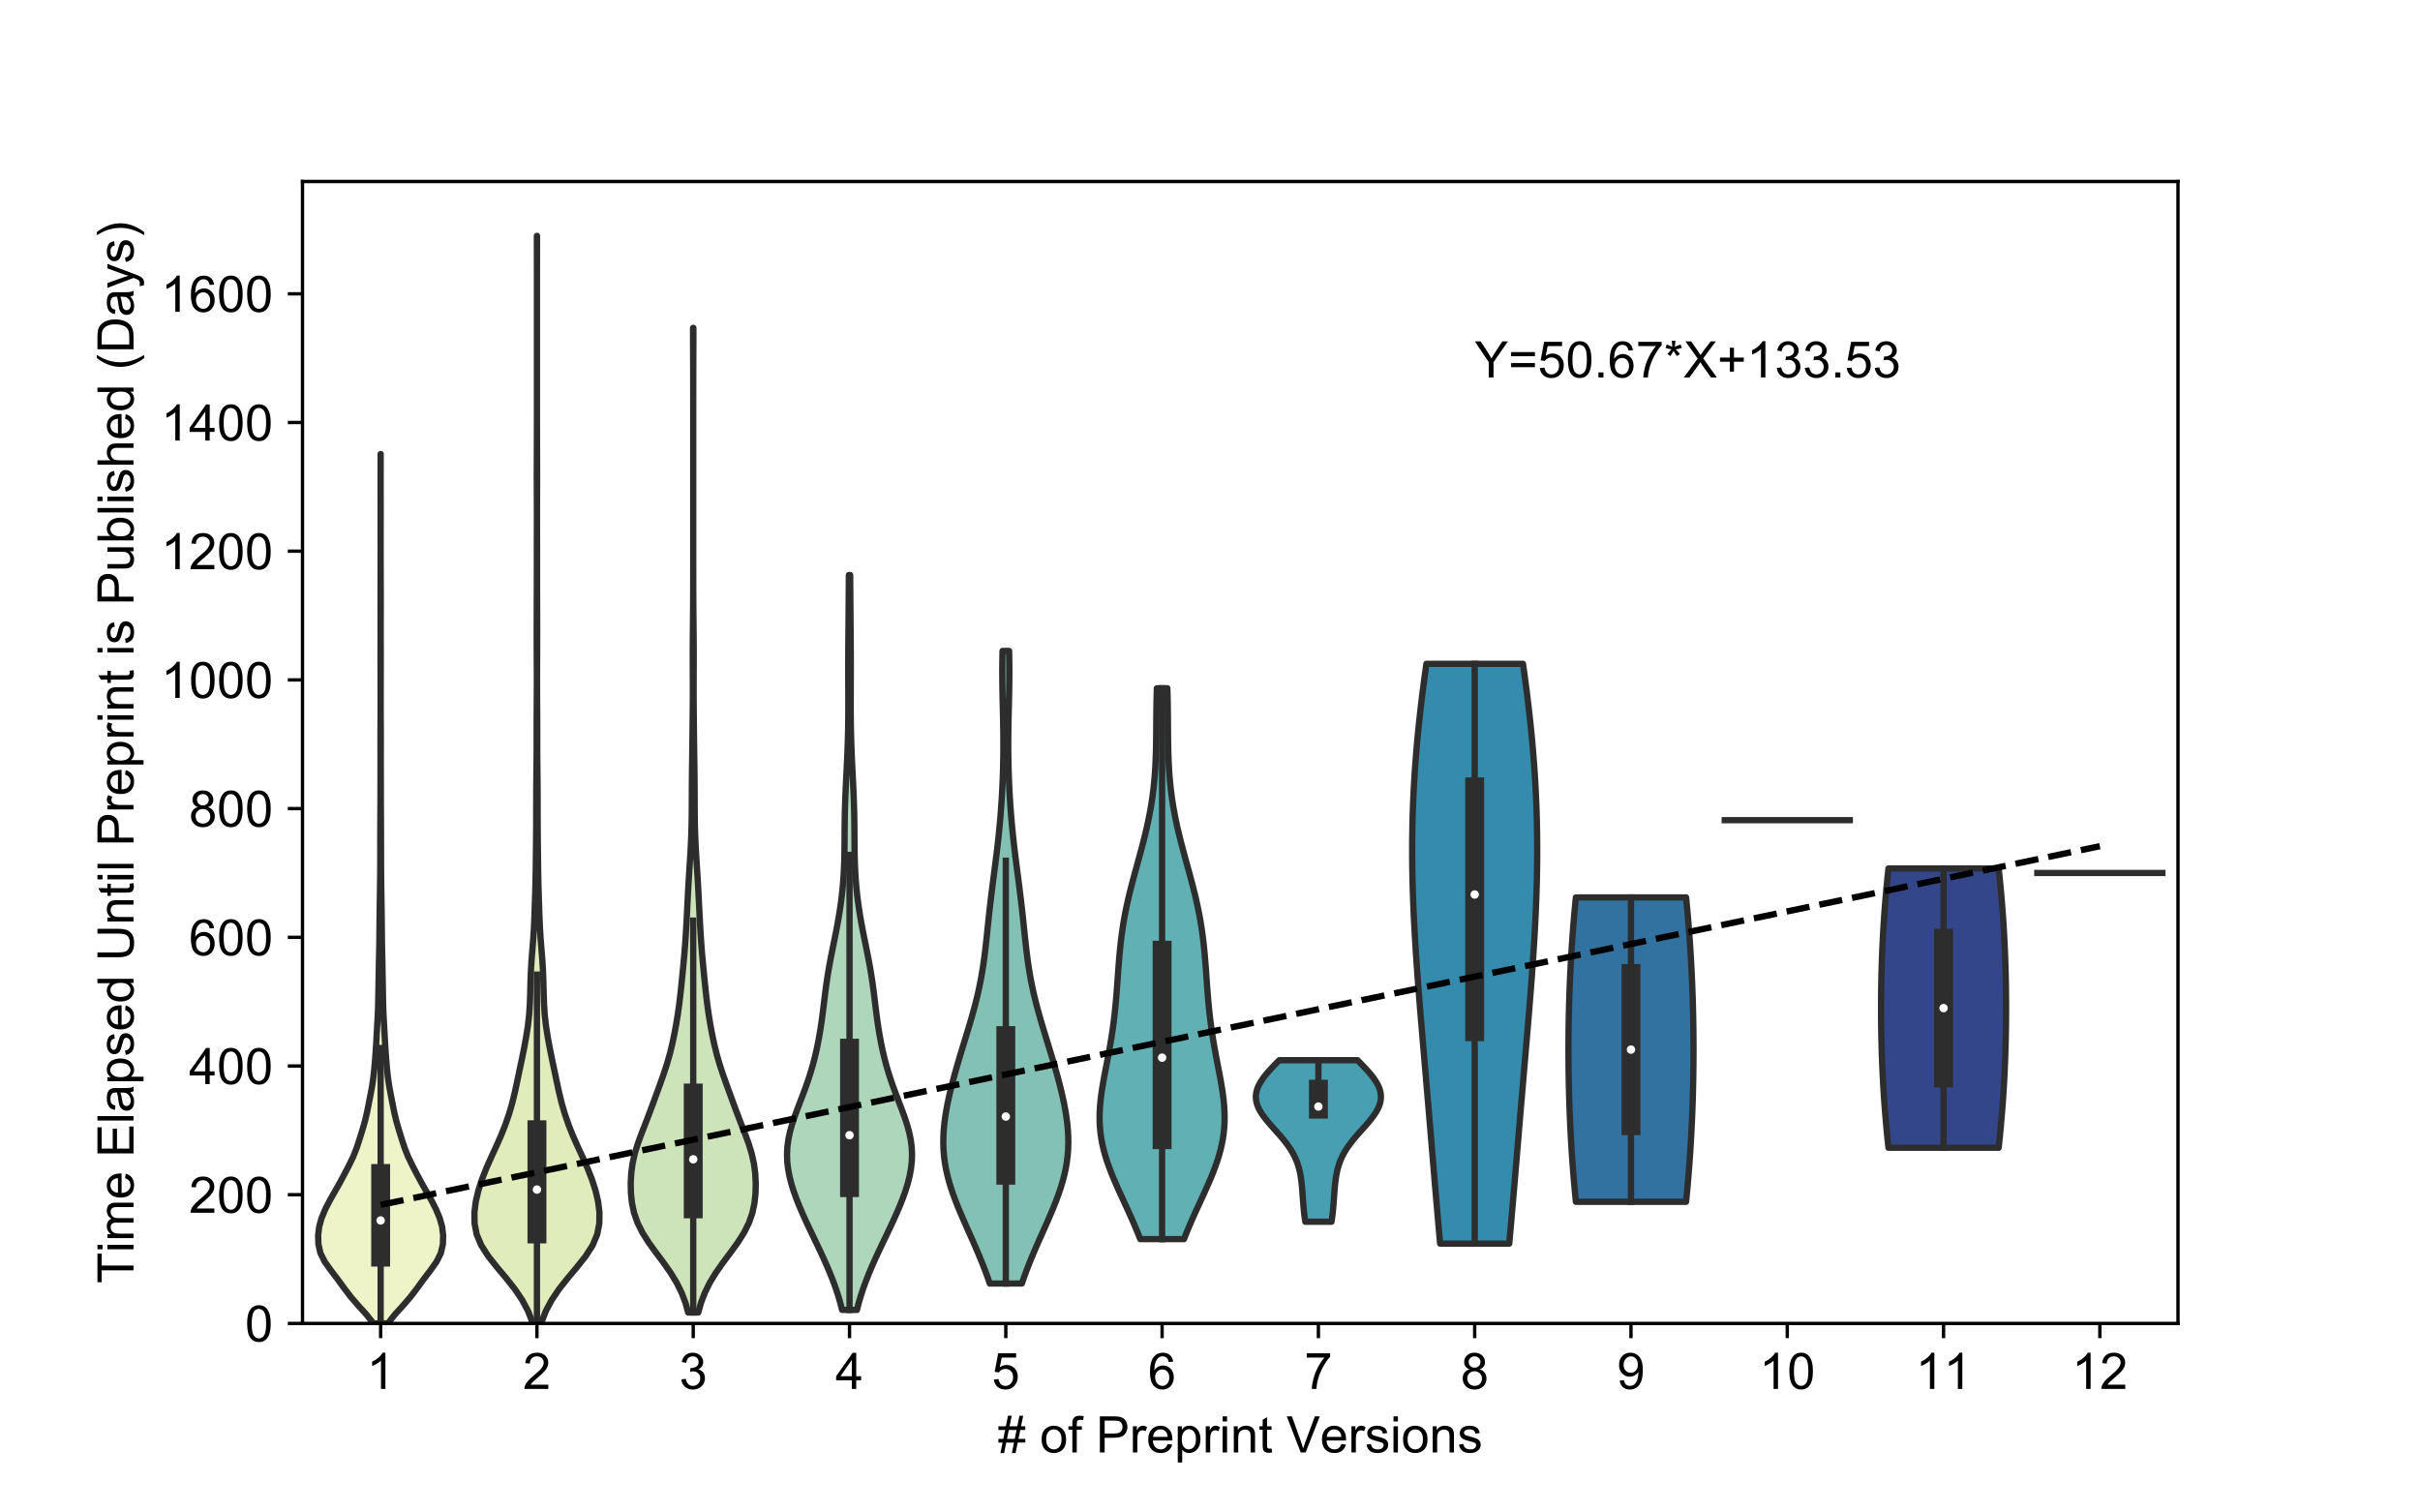 <?xml version="1.0" encoding="utf-8" standalone="no"?>
<!DOCTYPE svg PUBLIC "-//W3C//DTD SVG 1.1//EN"
  "http://www.w3.org/Graphics/SVG/1.1/DTD/svg11.dtd">
<!-- Created with matplotlib (https://matplotlib.org/) -->
<svg height="360pt" version="1.1" viewBox="0 0 576 360" width="576pt" xmlns="http://www.w3.org/2000/svg" xmlns:xlink="http://www.w3.org/1999/xlink">
 <defs>
  <style type="text/css">
*{stroke-linecap:butt;stroke-linejoin:round;}
  </style>
 </defs>
 <g id="figure_1">
  <g id="patch_1">
   <path d="M 0 360
L 576 360
L 576 0
L 0 0
z
" style="fill:#ffffff;"/>
  </g>
  <g id="axes_1">
   <g id="patch_2">
    <path d="M 72 315
L 518.4 315
L 518.4 43.2
L 72 43.2
z
" style="fill:#ffffff;"/>
   </g>
   <g id="PolyCollection_1">
    <defs>
     <path d="M 92.321 -45
L 88.879 -45
L 87.237 -47.09
L 85.337 -49.18
L 83.528 -51.271
L 81.934 -53.361
L 80.414 -55.451
L 78.819 -57.541
L 77.321 -59.632
L 76.274 -61.722
L 75.792 -63.812
L 75.72 -65.902
L 75.963 -67.993
L 76.545 -70.083
L 77.421 -72.173
L 78.492 -74.263
L 79.679 -76.353
L 80.864 -78.444
L 81.981 -80.534
L 83.066 -82.624
L 84.078 -84.714
L 84.906 -86.805
L 85.585 -88.895
L 86.237 -90.985
L 86.846 -93.075
L 87.343 -95.165
L 87.76 -97.256
L 88.17 -99.346
L 88.558 -101.436
L 88.863 -103.526
L 89.091 -105.617
L 89.273 -107.707
L 89.426 -109.797
L 89.558 -111.887
L 89.671 -113.978
L 89.786 -116.068
L 89.904 -118.158
L 89.992 -120.248
L 90.036 -122.338
L 90.069 -124.429
L 90.111 -126.519
L 90.15 -128.609
L 90.186 -130.699
L 90.231 -132.79
L 90.276 -134.88
L 90.302 -136.97
L 90.32 -139.06
L 90.343 -141.15
L 90.37 -143.241
L 90.399 -145.331
L 90.432 -147.421
L 90.463 -149.511
L 90.487 -151.602
L 90.501 -153.692
L 90.509 -155.782
L 90.512 -157.872
L 90.514 -159.963
L 90.519 -162.053
L 90.526 -164.143
L 90.537 -166.233
L 90.549 -168.323
L 90.555 -170.414
L 90.555 -172.504
L 90.558 -174.594
L 90.565 -176.684
L 90.569 -178.775
L 90.567 -180.865
L 90.561 -182.955
L 90.561 -185.045
L 90.57 -187.135
L 90.583 -189.226
L 90.591 -191.316
L 90.592 -193.406
L 90.588 -195.496
L 90.584 -197.587
L 90.58 -199.677
L 90.575 -201.767
L 90.574 -203.857
L 90.579 -205.948
L 90.584 -208.038
L 90.586 -210.128
L 90.585 -212.218
L 90.581 -214.308
L 90.576 -216.399
L 90.577 -218.489
L 90.582 -220.579
L 90.59 -222.669
L 90.596 -224.76
L 90.599 -226.85
L 90.6 -228.94
L 90.6 -231.03
L 90.599 -233.12
L 90.597 -235.211
L 90.594 -237.301
L 90.594 -239.391
L 90.596 -241.481
L 90.599 -243.572
L 90.599 -245.662
L 90.598 -247.752
L 90.595 -249.842
L 90.594 -251.933
L 90.606 -251.933
L 90.606 -251.933
L 90.605 -249.842
L 90.602 -247.752
L 90.601 -245.662
L 90.601 -243.572
L 90.604 -241.481
L 90.606 -239.391
L 90.606 -237.301
L 90.603 -235.211
L 90.601 -233.12
L 90.6 -231.03
L 90.6 -228.94
L 90.601 -226.85
L 90.604 -224.76
L 90.61 -222.669
L 90.618 -220.579
L 90.623 -218.489
L 90.624 -216.399
L 90.619 -214.308
L 90.615 -212.218
L 90.614 -210.128
L 90.616 -208.038
L 90.621 -205.948
L 90.626 -203.857
L 90.625 -201.767
L 90.62 -199.677
L 90.616 -197.587
L 90.612 -195.496
L 90.608 -193.406
L 90.609 -191.316
L 90.617 -189.226
L 90.63 -187.135
L 90.639 -185.045
L 90.639 -182.955
L 90.633 -180.865
L 90.631 -178.775
L 90.635 -176.684
L 90.642 -174.594
L 90.645 -172.504
L 90.645 -170.414
L 90.651 -168.323
L 90.663 -166.233
L 90.674 -164.143
L 90.681 -162.053
L 90.686 -159.963
L 90.688 -157.872
L 90.691 -155.782
L 90.699 -153.692
L 90.713 -151.602
L 90.737 -149.511
L 90.768 -147.421
L 90.801 -145.331
L 90.83 -143.241
L 90.857 -141.15
L 90.88 -139.06
L 90.898 -136.97
L 90.924 -134.88
L 90.969 -132.79
L 91.014 -130.699
L 91.05 -128.609
L 91.089 -126.519
L 91.131 -124.429
L 91.164 -122.338
L 91.208 -120.248
L 91.296 -118.158
L 91.414 -116.068
L 91.529 -113.978
L 91.642 -111.887
L 91.774 -109.797
L 91.927 -107.707
L 92.109 -105.617
L 92.337 -103.526
L 92.642 -101.436
L 93.03 -99.346
L 93.44 -97.256
L 93.857 -95.165
L 94.354 -93.075
L 94.963 -90.985
L 95.615 -88.895
L 96.294 -86.805
L 97.122 -84.714
L 98.134 -82.624
L 99.219 -80.534
L 100.336 -78.444
L 101.521 -76.353
L 102.708 -74.263
L 103.779 -72.173
L 104.655 -70.083
L 105.237 -67.993
L 105.48 -65.902
L 105.408 -63.812
L 104.926 -61.722
L 103.879 -59.632
L 102.381 -57.541
L 100.786 -55.451
L 99.266 -53.361
L 97.672 -51.271
L 95.863 -49.18
L 93.963 -47.09
L 92.321 -45
z
" id="me85f68b31c" style="stroke:#2d2d2d;stroke-width:1.5;"/>
    </defs>
    <g clip-path="url(#p70f12a6de6)">
     <use style="fill:#eff4c8;stroke:#2d2d2d;stroke-width:1.5;" x="0" xlink:href="#me85f68b31c" y="360"/>
    </g>
   </g>
   <g id="PolyCollection_2">
    <defs>
     <path d="M 128.9 -45.306
L 126.7 -45.306
L 125.699 -47.918
L 124.312 -50.53
L 122.554 -53.141
L 120.493 -55.753
L 118.301 -58.364
L 116.227 -60.976
L 114.547 -63.588
L 113.453 -66.199
L 112.952 -68.811
L 112.92 -71.423
L 113.247 -74.034
L 113.862 -76.646
L 114.704 -79.257
L 115.726 -81.869
L 116.881 -84.481
L 118.091 -87.092
L 119.25 -89.704
L 120.285 -92.316
L 121.183 -94.927
L 121.944 -97.539
L 122.573 -100.15
L 123.13 -102.762
L 123.682 -105.374
L 124.235 -107.985
L 124.757 -110.597
L 125.236 -113.209
L 125.647 -115.82
L 125.945 -118.432
L 126.115 -121.043
L 126.201 -123.655
L 126.264 -126.267
L 126.358 -128.878
L 126.518 -131.49
L 126.73 -134.102
L 126.936 -136.713
L 127.092 -139.325
L 127.202 -141.936
L 127.291 -144.548
L 127.377 -147.16
L 127.453 -149.771
L 127.506 -152.383
L 127.541 -154.995
L 127.571 -157.606
L 127.598 -160.218
L 127.617 -162.829
L 127.628 -165.441
L 127.633 -168.053
L 127.636 -170.664
L 127.649 -173.276
L 127.677 -175.888
L 127.708 -178.499
L 127.726 -181.111
L 127.729 -183.722
L 127.728 -186.334
L 127.735 -188.946
L 127.75 -191.557
L 127.766 -194.169
L 127.776 -196.781
L 127.775 -199.392
L 127.767 -202.004
L 127.755 -204.615
L 127.746 -207.227
L 127.744 -209.839
L 127.749 -212.45
L 127.757 -215.062
L 127.766 -217.674
L 127.772 -220.285
L 127.774 -222.897
L 127.774 -225.508
L 127.774 -228.12
L 127.777 -230.732
L 127.784 -233.343
L 127.789 -235.955
L 127.788 -238.567
L 127.78 -241.178
L 127.769 -243.79
L 127.763 -246.401
L 127.766 -249.013
L 127.774 -251.625
L 127.785 -254.236
L 127.793 -256.848
L 127.797 -259.46
L 127.799 -262.071
L 127.8 -264.683
L 127.8 -267.294
L 127.8 -269.906
L 127.8 -272.518
L 127.8 -275.129
L 127.8 -277.741
L 127.8 -280.353
L 127.8 -282.964
L 127.8 -285.576
L 127.8 -288.187
L 127.8 -290.799
L 127.799 -293.411
L 127.797 -296.022
L 127.793 -298.634
L 127.788 -301.246
L 127.785 -303.857
L 127.815 -303.857
L 127.815 -303.857
L 127.812 -301.246
L 127.807 -298.634
L 127.803 -296.022
L 127.801 -293.411
L 127.8 -290.799
L 127.8 -288.187
L 127.8 -285.576
L 127.8 -282.964
L 127.8 -280.353
L 127.8 -277.741
L 127.8 -275.129
L 127.8 -272.518
L 127.8 -269.906
L 127.8 -267.294
L 127.8 -264.683
L 127.801 -262.071
L 127.803 -259.46
L 127.807 -256.848
L 127.815 -254.236
L 127.826 -251.625
L 127.834 -249.013
L 127.837 -246.401
L 127.831 -243.79
L 127.82 -241.178
L 127.812 -238.567
L 127.811 -235.955
L 127.816 -233.343
L 127.823 -230.732
L 127.826 -228.12
L 127.826 -225.508
L 127.826 -222.897
L 127.828 -220.285
L 127.834 -217.674
L 127.843 -215.062
L 127.851 -212.45
L 127.856 -209.839
L 127.854 -207.227
L 127.845 -204.615
L 127.833 -202.004
L 127.825 -199.392
L 127.824 -196.781
L 127.834 -194.169
L 127.85 -191.557
L 127.865 -188.946
L 127.872 -186.334
L 127.871 -183.722
L 127.874 -181.111
L 127.892 -178.499
L 127.923 -175.888
L 127.951 -173.276
L 127.964 -170.664
L 127.967 -168.053
L 127.972 -165.441
L 127.983 -162.829
L 128.002 -160.218
L 128.029 -157.606
L 128.059 -154.995
L 128.094 -152.383
L 128.147 -149.771
L 128.223 -147.16
L 128.309 -144.548
L 128.398 -141.936
L 128.508 -139.325
L 128.664 -136.713
L 128.87 -134.102
L 129.082 -131.49
L 129.242 -128.878
L 129.336 -126.267
L 129.399 -123.655
L 129.485 -121.043
L 129.655 -118.432
L 129.953 -115.82
L 130.364 -113.209
L 130.843 -110.597
L 131.365 -107.985
L 131.918 -105.374
L 132.47 -102.762
L 133.027 -100.15
L 133.656 -97.539
L 134.417 -94.927
L 135.315 -92.316
L 136.35 -89.704
L 137.509 -87.092
L 138.719 -84.481
L 139.874 -81.869
L 140.896 -79.257
L 141.738 -76.646
L 142.353 -74.034
L 142.68 -71.423
L 142.648 -68.811
L 142.147 -66.199
L 141.053 -63.588
L 139.373 -60.976
L 137.299 -58.364
L 135.107 -55.753
L 133.046 -53.141
L 131.288 -50.53
L 129.901 -47.918
L 128.9 -45.306
z
" id="m84adc327dc" style="stroke:#2d2d2d;stroke-width:1.5;"/>
    </defs>
    <g clip-path="url(#p70f12a6de6)">
     <use style="fill:#e0ecba;stroke:#2d2d2d;stroke-width:1.5;" x="0" xlink:href="#m84adc327dc" y="360"/>
    </g>
   </g>
   <g id="PolyCollection_3">
    <defs>
     <path d="M 166.2 -47.604
L 163.8 -47.604
L 163.13 -49.971
L 162.224 -52.338
L 161.05 -54.705
L 159.605 -57.073
L 157.942 -59.44
L 156.172 -61.807
L 154.454 -64.174
L 152.946 -66.541
L 151.758 -68.908
L 150.926 -71.276
L 150.419 -73.643
L 150.17 -76.01
L 150.12 -78.377
L 150.247 -80.744
L 150.566 -83.111
L 151.098 -85.479
L 151.831 -87.846
L 152.702 -90.213
L 153.625 -92.58
L 154.535 -94.947
L 155.416 -97.314
L 156.283 -99.682
L 157.145 -102.049
L 157.982 -104.416
L 158.755 -106.783
L 159.433 -109.15
L 160.013 -111.518
L 160.512 -113.885
L 160.95 -116.252
L 161.334 -118.619
L 161.665 -120.986
L 161.948 -123.353
L 162.201 -125.721
L 162.44 -128.088
L 162.67 -130.455
L 162.884 -132.822
L 163.072 -135.189
L 163.231 -137.556
L 163.37 -139.924
L 163.495 -142.291
L 163.613 -144.658
L 163.732 -147.025
L 163.859 -149.392
L 163.999 -151.759
L 164.15 -154.127
L 164.301 -156.494
L 164.434 -158.861
L 164.536 -161.228
L 164.604 -163.595
L 164.641 -165.962
L 164.658 -168.33
L 164.667 -170.697
L 164.677 -173.064
L 164.696 -175.431
L 164.725 -177.798
L 164.759 -180.165
L 164.792 -182.533
L 164.82 -184.9
L 164.846 -187.267
L 164.87 -189.634
L 164.892 -192.001
L 164.906 -194.369
L 164.908 -196.736
L 164.901 -199.103
L 164.891 -201.47
L 164.886 -203.837
L 164.891 -206.204
L 164.908 -208.572
L 164.931 -210.939
L 164.955 -213.306
L 164.974 -215.673
L 164.987 -218.04
L 164.994 -220.407
L 164.998 -222.775
L 164.999 -225.142
L 165 -227.509
L 165 -229.876
L 165 -232.243
L 165 -234.61
L 165 -236.978
L 165 -239.345
L 165 -241.712
L 165 -244.079
L 165 -246.446
L 165 -248.813
L 165 -251.181
L 165 -253.548
L 165 -255.915
L 165 -258.282
L 165 -260.649
L 165 -263.016
L 164.999 -265.384
L 164.998 -267.751
L 164.994 -270.118
L 164.989 -272.485
L 164.98 -274.852
L 164.97 -277.22
L 164.962 -279.587
L 164.959 -281.954
L 165.041 -281.954
L 165.041 -281.954
L 165.038 -279.587
L 165.03 -277.22
L 165.02 -274.852
L 165.011 -272.485
L 165.006 -270.118
L 165.002 -267.751
L 165.001 -265.384
L 165 -263.016
L 165 -260.649
L 165 -258.282
L 165 -255.915
L 165 -253.548
L 165 -251.181
L 165 -248.813
L 165 -246.446
L 165 -244.079
L 165 -241.712
L 165 -239.345
L 165 -236.978
L 165 -234.61
L 165 -232.243
L 165 -229.876
L 165 -227.509
L 165.001 -225.142
L 165.002 -222.775
L 165.006 -220.407
L 165.013 -218.04
L 165.026 -215.673
L 165.045 -213.306
L 165.069 -210.939
L 165.092 -208.572
L 165.109 -206.204
L 165.114 -203.837
L 165.109 -201.47
L 165.099 -199.103
L 165.092 -196.736
L 165.094 -194.369
L 165.108 -192.001
L 165.13 -189.634
L 165.154 -187.267
L 165.18 -184.9
L 165.208 -182.533
L 165.241 -180.165
L 165.275 -177.798
L 165.304 -175.431
L 165.323 -173.064
L 165.333 -170.697
L 165.342 -168.33
L 165.359 -165.962
L 165.396 -163.595
L 165.464 -161.228
L 165.566 -158.861
L 165.699 -156.494
L 165.85 -154.127
L 166.001 -151.759
L 166.141 -149.392
L 166.268 -147.025
L 166.387 -144.658
L 166.505 -142.291
L 166.63 -139.924
L 166.769 -137.556
L 166.928 -135.189
L 167.116 -132.822
L 167.33 -130.455
L 167.56 -128.088
L 167.799 -125.721
L 168.052 -123.353
L 168.335 -120.986
L 168.666 -118.619
L 169.05 -116.252
L 169.488 -113.885
L 169.987 -111.518
L 170.567 -109.15
L 171.245 -106.783
L 172.018 -104.416
L 172.855 -102.049
L 173.717 -99.682
L 174.584 -97.314
L 175.465 -94.947
L 176.375 -92.58
L 177.298 -90.213
L 178.169 -87.846
L 178.902 -85.479
L 179.434 -83.111
L 179.753 -80.744
L 179.88 -78.377
L 179.83 -76.01
L 179.581 -73.643
L 179.074 -71.276
L 178.242 -68.908
L 177.054 -66.541
L 175.546 -64.174
L 173.828 -61.807
L 172.058 -59.44
L 170.395 -57.073
L 168.95 -54.705
L 167.776 -52.338
L 166.87 -49.971
L 166.2 -47.604
z
" id="mc2e2a2fb36" style="stroke:#2d2d2d;stroke-width:1.5;"/>
    </defs>
    <g clip-path="url(#p70f12a6de6)">
     <use style="fill:#cde4bb;stroke:#2d2d2d;stroke-width:1.5;" x="0" xlink:href="#mc2e2a2fb36" y="360"/>
    </g>
   </g>
   <g id="PolyCollection_4">
    <defs>
     <path d="M 203.964 -48.217
L 200.436 -48.217
L 199.979 -49.983
L 199.456 -51.75
L 198.869 -53.517
L 198.22 -55.284
L 197.517 -57.051
L 196.766 -58.818
L 195.975 -60.585
L 195.154 -62.352
L 194.314 -64.118
L 193.466 -65.885
L 192.622 -67.652
L 191.795 -69.419
L 190.996 -71.186
L 190.239 -72.953
L 189.538 -74.72
L 188.905 -76.486
L 188.356 -78.253
L 187.908 -80.02
L 187.576 -81.787
L 187.376 -83.554
L 187.32 -85.321
L 187.413 -87.088
L 187.653 -88.855
L 188.03 -90.621
L 188.524 -92.388
L 189.109 -94.155
L 189.755 -95.922
L 190.431 -97.689
L 191.109 -99.456
L 191.764 -101.223
L 192.382 -102.99
L 192.95 -104.756
L 193.465 -106.523
L 193.928 -108.29
L 194.342 -110.057
L 194.71 -111.824
L 195.037 -113.591
L 195.328 -115.358
L 195.588 -117.124
L 195.823 -118.891
L 196.043 -120.658
L 196.258 -122.425
L 196.479 -124.192
L 196.718 -125.959
L 196.982 -127.726
L 197.276 -129.493
L 197.597 -131.259
L 197.941 -133.026
L 198.298 -134.793
L 198.658 -136.56
L 199.011 -138.327
L 199.346 -140.094
L 199.657 -141.861
L 199.939 -143.627
L 200.188 -145.394
L 200.403 -147.161
L 200.582 -148.928
L 200.725 -150.695
L 200.835 -152.462
L 200.914 -154.229
L 200.966 -155.996
L 200.997 -157.762
L 201.015 -159.529
L 201.026 -161.296
L 201.038 -163.063
L 201.058 -164.83
L 201.089 -166.597
L 201.136 -168.364
L 201.197 -170.131
L 201.271 -171.897
L 201.354 -173.664
L 201.442 -175.431
L 201.53 -177.198
L 201.615 -178.965
L 201.692 -180.732
L 201.759 -182.499
L 201.814 -184.265
L 201.857 -186.032
L 201.887 -187.799
L 201.906 -189.566
L 201.914 -191.333
L 201.915 -193.1
L 201.91 -194.867
L 201.904 -196.634
L 201.898 -198.4
L 201.894 -200.167
L 201.894 -201.934
L 201.898 -203.701
L 201.907 -205.468
L 201.919 -207.235
L 201.933 -209.002
L 201.949 -210.769
L 201.964 -212.535
L 201.979 -214.302
L 201.992 -216.069
L 202.005 -217.836
L 202.018 -219.603
L 202.031 -221.37
L 202.044 -223.137
L 202.356 -223.137
L 202.356 -223.137
L 202.369 -221.37
L 202.382 -219.603
L 202.395 -217.836
L 202.408 -216.069
L 202.421 -214.302
L 202.436 -212.535
L 202.451 -210.769
L 202.467 -209.002
L 202.481 -207.235
L 202.493 -205.468
L 202.502 -203.701
L 202.506 -201.934
L 202.506 -200.167
L 202.502 -198.4
L 202.496 -196.634
L 202.49 -194.867
L 202.485 -193.1
L 202.486 -191.333
L 202.494 -189.566
L 202.513 -187.799
L 202.543 -186.032
L 202.586 -184.265
L 202.641 -182.499
L 202.708 -180.732
L 202.785 -178.965
L 202.87 -177.198
L 202.958 -175.431
L 203.046 -173.664
L 203.129 -171.897
L 203.203 -170.131
L 203.264 -168.364
L 203.311 -166.597
L 203.342 -164.83
L 203.362 -163.063
L 203.374 -161.296
L 203.385 -159.529
L 203.403 -157.762
L 203.434 -155.996
L 203.486 -154.229
L 203.565 -152.462
L 203.675 -150.695
L 203.818 -148.928
L 203.997 -147.161
L 204.212 -145.394
L 204.461 -143.627
L 204.743 -141.861
L 205.054 -140.094
L 205.389 -138.327
L 205.742 -136.56
L 206.102 -134.793
L 206.459 -133.026
L 206.803 -131.259
L 207.124 -129.493
L 207.418 -127.726
L 207.682 -125.959
L 207.921 -124.192
L 208.142 -122.425
L 208.357 -120.658
L 208.577 -118.891
L 208.812 -117.124
L 209.072 -115.358
L 209.363 -113.591
L 209.69 -111.824
L 210.058 -110.057
L 210.472 -108.29
L 210.935 -106.523
L 211.45 -104.756
L 212.018 -102.99
L 212.636 -101.223
L 213.291 -99.456
L 213.969 -97.689
L 214.645 -95.922
L 215.291 -94.155
L 215.876 -92.388
L 216.37 -90.621
L 216.747 -88.855
L 216.987 -87.088
L 217.08 -85.321
L 217.024 -83.554
L 216.824 -81.787
L 216.492 -80.02
L 216.044 -78.253
L 215.495 -76.486
L 214.862 -74.72
L 214.161 -72.953
L 213.404 -71.186
L 212.605 -69.419
L 211.778 -67.652
L 210.934 -65.885
L 210.086 -64.118
L 209.246 -62.352
L 208.425 -60.585
L 207.634 -58.818
L 206.883 -57.051
L 206.18 -55.284
L 205.531 -53.517
L 204.944 -51.75
L 204.421 -49.983
L 203.964 -48.217
z
" id="mda3d8667f6" style="stroke:#2d2d2d;stroke-width:1.5;"/>
    </defs>
    <g clip-path="url(#p70f12a6de6)">
     <use style="fill:#aed6ba;stroke:#2d2d2d;stroke-width:1.5;" x="0" xlink:href="#mda3d8667f6" y="360"/>
    </g>
   </g>
   <g id="PolyCollection_5">
    <defs>
     <path d="M 243.221 -54.497
L 235.579 -54.497
L 235.054 -56.017
L 234.495 -57.538
L 233.906 -59.059
L 233.29 -60.58
L 232.65 -62.101
L 231.992 -63.622
L 231.321 -65.143
L 230.642 -66.663
L 229.963 -68.184
L 229.292 -69.705
L 228.635 -71.226
L 228.001 -72.747
L 227.4 -74.268
L 226.838 -75.789
L 226.324 -77.31
L 225.865 -78.83
L 225.467 -80.351
L 225.136 -81.872
L 224.875 -83.393
L 224.685 -84.914
L 224.567 -86.435
L 224.52 -87.956
L 224.54 -89.477
L 224.624 -90.997
L 224.766 -92.518
L 224.961 -94.039
L 225.202 -95.56
L 225.485 -97.081
L 225.803 -98.602
L 226.152 -100.123
L 226.527 -101.643
L 226.924 -103.164
L 227.34 -104.685
L 227.773 -106.206
L 228.218 -107.727
L 228.674 -109.248
L 229.137 -110.769
L 229.604 -112.29
L 230.071 -113.81
L 230.533 -115.331
L 230.986 -116.852
L 231.426 -118.373
L 231.847 -119.894
L 232.247 -121.415
L 232.621 -122.936
L 232.968 -124.457
L 233.285 -125.977
L 233.573 -127.498
L 233.833 -129.019
L 234.066 -130.54
L 234.277 -132.061
L 234.469 -133.582
L 234.645 -135.103
L 234.812 -136.623
L 234.972 -138.144
L 235.131 -139.665
L 235.291 -141.186
L 235.455 -142.707
L 235.626 -144.228
L 235.803 -145.749
L 235.987 -147.27
L 236.177 -148.79
L 236.371 -150.311
L 236.568 -151.832
L 236.766 -153.353
L 236.961 -154.874
L 237.151 -156.395
L 237.336 -157.916
L 237.512 -159.436
L 237.678 -160.957
L 237.833 -162.478
L 237.977 -163.999
L 238.109 -165.52
L 238.229 -167.041
L 238.338 -168.562
L 238.436 -170.083
L 238.522 -171.603
L 238.597 -173.124
L 238.661 -174.645
L 238.715 -176.166
L 238.757 -177.687
L 238.788 -179.208
L 238.809 -180.729
L 238.818 -182.25
L 238.817 -183.77
L 238.805 -185.291
L 238.786 -186.812
L 238.758 -188.333
L 238.726 -189.854
L 238.691 -191.375
L 238.655 -192.896
L 238.622 -194.416
L 238.593 -195.937
L 238.572 -197.458
L 238.559 -198.979
L 238.557 -200.5
L 238.567 -202.021
L 238.587 -203.542
L 238.619 -205.063
L 240.181 -205.063
L 240.181 -205.063
L 240.213 -203.542
L 240.233 -202.021
L 240.243 -200.5
L 240.241 -198.979
L 240.228 -197.458
L 240.207 -195.937
L 240.178 -194.416
L 240.145 -192.896
L 240.109 -191.375
L 240.074 -189.854
L 240.042 -188.333
L 240.014 -186.812
L 239.995 -185.291
L 239.983 -183.77
L 239.982 -182.25
L 239.991 -180.729
L 240.012 -179.208
L 240.043 -177.687
L 240.085 -176.166
L 240.139 -174.645
L 240.203 -173.124
L 240.278 -171.603
L 240.364 -170.083
L 240.462 -168.562
L 240.571 -167.041
L 240.691 -165.52
L 240.823 -163.999
L 240.967 -162.478
L 241.122 -160.957
L 241.288 -159.436
L 241.464 -157.916
L 241.649 -156.395
L 241.839 -154.874
L 242.034 -153.353
L 242.232 -151.832
L 242.429 -150.311
L 242.623 -148.79
L 242.813 -147.27
L 242.997 -145.749
L 243.174 -144.228
L 243.345 -142.707
L 243.509 -141.186
L 243.669 -139.665
L 243.828 -138.144
L 243.988 -136.623
L 244.155 -135.103
L 244.331 -133.582
L 244.523 -132.061
L 244.734 -130.54
L 244.967 -129.019
L 245.227 -127.498
L 245.515 -125.977
L 245.832 -124.457
L 246.179 -122.936
L 246.553 -121.415
L 246.953 -119.894
L 247.374 -118.373
L 247.814 -116.852
L 248.267 -115.331
L 248.729 -113.81
L 249.196 -112.29
L 249.663 -110.769
L 250.126 -109.248
L 250.582 -107.727
L 251.027 -106.206
L 251.46 -104.685
L 251.876 -103.164
L 252.273 -101.643
L 252.648 -100.123
L 252.997 -98.602
L 253.315 -97.081
L 253.598 -95.56
L 253.839 -94.039
L 254.034 -92.518
L 254.176 -90.997
L 254.26 -89.477
L 254.28 -87.956
L 254.233 -86.435
L 254.115 -84.914
L 253.925 -83.393
L 253.664 -81.872
L 253.333 -80.351
L 252.935 -78.83
L 252.476 -77.31
L 251.962 -75.789
L 251.4 -74.268
L 250.799 -72.747
L 250.165 -71.226
L 249.508 -69.705
L 248.837 -68.184
L 248.158 -66.663
L 247.479 -65.143
L 246.808 -63.622
L 246.15 -62.101
L 245.51 -60.58
L 244.894 -59.059
L 244.305 -57.538
L 243.746 -56.017
L 243.221 -54.497
z
" id="mb80364a61c" style="stroke:#2d2d2d;stroke-width:1.5;"/>
    </defs>
    <g clip-path="url(#p70f12a6de6)">
     <use style="fill:#84c1b5;stroke:#2d2d2d;stroke-width:1.5;" x="0" xlink:href="#mb80364a61c" y="360"/>
    </g>
   </g>
   <g id="PolyCollection_6">
    <defs>
     <path d="M 281.805 -65.065
L 271.395 -65.065
L 270.871 -66.39
L 270.325 -67.714
L 269.757 -69.038
L 269.173 -70.363
L 268.575 -71.687
L 267.967 -73.012
L 267.356 -74.336
L 266.747 -75.66
L 266.145 -76.985
L 265.558 -78.309
L 264.992 -79.633
L 264.453 -80.958
L 263.949 -82.282
L 263.486 -83.607
L 263.069 -84.931
L 262.703 -86.255
L 262.392 -87.58
L 262.14 -88.904
L 261.946 -90.228
L 261.813 -91.553
L 261.738 -92.877
L 261.72 -94.202
L 261.755 -95.526
L 261.838 -96.85
L 261.964 -98.175
L 262.127 -99.499
L 262.322 -100.823
L 262.54 -102.148
L 262.777 -103.472
L 263.026 -104.797
L 263.28 -106.121
L 263.536 -107.445
L 263.788 -108.77
L 264.033 -110.094
L 264.268 -111.418
L 264.49 -112.743
L 264.697 -114.067
L 264.889 -115.392
L 265.066 -116.716
L 265.227 -118.04
L 265.374 -119.365
L 265.507 -120.689
L 265.628 -122.014
L 265.739 -123.338
L 265.843 -124.662
L 265.941 -125.987
L 266.036 -127.311
L 266.131 -128.635
L 266.229 -129.96
L 266.333 -131.284
L 266.445 -132.609
L 266.569 -133.933
L 266.707 -135.257
L 266.861 -136.582
L 267.034 -137.906
L 267.226 -139.23
L 267.439 -140.555
L 267.672 -141.879
L 267.927 -143.204
L 268.203 -144.528
L 268.498 -145.852
L 268.81 -147.177
L 269.139 -148.501
L 269.48 -149.825
L 269.832 -151.15
L 270.192 -152.474
L 270.556 -153.799
L 270.92 -155.123
L 271.283 -156.447
L 271.64 -157.772
L 271.99 -159.096
L 272.328 -160.42
L 272.652 -161.745
L 272.961 -163.069
L 273.251 -164.394
L 273.522 -165.718
L 273.773 -167.042
L 274.001 -168.367
L 274.208 -169.691
L 274.391 -171.016
L 274.553 -172.34
L 274.692 -173.664
L 274.811 -174.989
L 274.909 -176.313
L 274.989 -177.637
L 275.052 -178.962
L 275.101 -180.286
L 275.137 -181.611
L 275.163 -182.935
L 275.182 -184.259
L 275.195 -185.584
L 275.205 -186.908
L 275.214 -188.232
L 275.225 -189.557
L 275.239 -190.881
L 275.258 -192.206
L 275.282 -193.53
L 275.313 -194.854
L 275.351 -196.179
L 277.849 -196.179
L 277.849 -196.179
L 277.887 -194.854
L 277.918 -193.53
L 277.942 -192.206
L 277.961 -190.881
L 277.975 -189.557
L 277.986 -188.232
L 277.995 -186.908
L 278.005 -185.584
L 278.018 -184.259
L 278.037 -182.935
L 278.063 -181.611
L 278.099 -180.286
L 278.148 -178.962
L 278.211 -177.637
L 278.291 -176.313
L 278.389 -174.989
L 278.508 -173.664
L 278.647 -172.34
L 278.809 -171.016
L 278.992 -169.691
L 279.199 -168.367
L 279.427 -167.042
L 279.678 -165.718
L 279.949 -164.394
L 280.239 -163.069
L 280.548 -161.745
L 280.872 -160.42
L 281.21 -159.096
L 281.56 -157.772
L 281.917 -156.447
L 282.28 -155.123
L 282.644 -153.799
L 283.008 -152.474
L 283.368 -151.15
L 283.72 -149.825
L 284.061 -148.501
L 284.39 -147.177
L 284.702 -145.852
L 284.997 -144.528
L 285.273 -143.204
L 285.528 -141.879
L 285.761 -140.555
L 285.974 -139.23
L 286.166 -137.906
L 286.339 -136.582
L 286.493 -135.257
L 286.631 -133.933
L 286.755 -132.609
L 286.867 -131.284
L 286.971 -129.96
L 287.069 -128.635
L 287.164 -127.311
L 287.259 -125.987
L 287.357 -124.662
L 287.461 -123.338
L 287.572 -122.014
L 287.693 -120.689
L 287.826 -119.365
L 287.973 -118.04
L 288.134 -116.716
L 288.311 -115.392
L 288.503 -114.067
L 288.71 -112.743
L 288.932 -111.418
L 289.167 -110.094
L 289.412 -108.77
L 289.664 -107.445
L 289.92 -106.121
L 290.174 -104.797
L 290.423 -103.472
L 290.66 -102.148
L 290.878 -100.823
L 291.073 -99.499
L 291.236 -98.175
L 291.362 -96.85
L 291.445 -95.526
L 291.48 -94.202
L 291.462 -92.877
L 291.387 -91.553
L 291.254 -90.228
L 291.06 -88.904
L 290.808 -87.58
L 290.497 -86.255
L 290.131 -84.931
L 289.714 -83.607
L 289.251 -82.282
L 288.747 -80.958
L 288.208 -79.633
L 287.642 -78.309
L 287.055 -76.985
L 286.453 -75.66
L 285.844 -74.336
L 285.233 -73.012
L 284.625 -71.687
L 284.027 -70.363
L 283.443 -69.038
L 282.875 -67.714
L 282.329 -66.39
L 281.805 -65.065
z
" id="ma06f190274" style="stroke:#2d2d2d;stroke-width:1.5;"/>
    </defs>
    <g clip-path="url(#p70f12a6de6)">
     <use style="fill:#61b0b4;stroke:#2d2d2d;stroke-width:1.5;" x="0" xlink:href="#ma06f190274" y="360"/>
    </g>
   </g>
   <g id="PolyCollection_7">
    <defs>
     <path d="M 316.92 -69.201
L 310.68 -69.201
L 310.622 -69.589
L 310.567 -69.978
L 310.515 -70.366
L 310.466 -70.754
L 310.42 -71.143
L 310.377 -71.531
L 310.336 -71.919
L 310.298 -72.308
L 310.262 -72.696
L 310.228 -73.084
L 310.195 -73.473
L 310.165 -73.861
L 310.135 -74.249
L 310.107 -74.638
L 310.079 -75.026
L 310.051 -75.414
L 310.023 -75.803
L 309.995 -76.191
L 309.965 -76.579
L 309.934 -76.968
L 309.901 -77.356
L 309.866 -77.744
L 309.827 -78.133
L 309.786 -78.521
L 309.74 -78.909
L 309.689 -79.298
L 309.633 -79.686
L 309.571 -80.074
L 309.503 -80.463
L 309.427 -80.851
L 309.343 -81.239
L 309.251 -81.628
L 309.15 -82.016
L 309.038 -82.404
L 308.917 -82.793
L 308.784 -83.181
L 308.639 -83.569
L 308.482 -83.958
L 308.313 -84.346
L 308.131 -84.734
L 307.935 -85.123
L 307.727 -85.511
L 307.504 -85.899
L 307.268 -86.288
L 307.019 -86.676
L 306.757 -87.064
L 306.482 -87.453
L 306.196 -87.841
L 305.897 -88.229
L 305.589 -88.618
L 305.271 -89.006
L 304.944 -89.395
L 304.61 -89.783
L 304.271 -90.171
L 303.927 -90.56
L 303.581 -90.948
L 303.234 -91.336
L 302.887 -91.725
L 302.544 -92.113
L 302.205 -92.501
L 301.873 -92.89
L 301.55 -93.278
L 301.238 -93.666
L 300.938 -94.055
L 300.652 -94.443
L 300.383 -94.831
L 300.132 -95.22
L 299.901 -95.608
L 299.691 -95.996
L 299.505 -96.385
L 299.342 -96.773
L 299.204 -97.161
L 299.092 -97.55
L 299.008 -97.938
L 298.951 -98.326
L 298.921 -98.715
L 298.92 -99.103
L 298.947 -99.491
L 299.002 -99.88
L 299.084 -100.268
L 299.194 -100.656
L 299.33 -101.045
L 299.491 -101.433
L 299.677 -101.821
L 299.887 -102.21
L 300.119 -102.598
L 300.372 -102.986
L 300.644 -103.375
L 300.935 -103.763
L 301.241 -104.151
L 301.563 -104.54
L 301.898 -104.928
L 302.245 -105.316
L 302.601 -105.705
L 302.966 -106.093
L 303.338 -106.481
L 303.714 -106.87
L 304.094 -107.258
L 304.476 -107.646
L 323.124 -107.646
L 323.124 -107.646
L 323.506 -107.258
L 323.886 -106.87
L 324.262 -106.481
L 324.634 -106.093
L 324.999 -105.705
L 325.355 -105.316
L 325.702 -104.928
L 326.037 -104.54
L 326.359 -104.151
L 326.665 -103.763
L 326.956 -103.375
L 327.228 -102.986
L 327.481 -102.598
L 327.713 -102.21
L 327.923 -101.821
L 328.109 -101.433
L 328.27 -101.045
L 328.406 -100.656
L 328.516 -100.268
L 328.598 -99.88
L 328.653 -99.491
L 328.68 -99.103
L 328.679 -98.715
L 328.649 -98.326
L 328.592 -97.938
L 328.508 -97.55
L 328.396 -97.161
L 328.258 -96.773
L 328.095 -96.385
L 327.909 -95.996
L 327.699 -95.608
L 327.468 -95.22
L 327.217 -94.831
L 326.948 -94.443
L 326.662 -94.055
L 326.362 -93.666
L 326.05 -93.278
L 325.727 -92.89
L 325.395 -92.501
L 325.056 -92.113
L 324.713 -91.725
L 324.366 -91.336
L 324.019 -90.948
L 323.673 -90.56
L 323.329 -90.171
L 322.99 -89.783
L 322.656 -89.395
L 322.329 -89.006
L 322.011 -88.618
L 321.703 -88.229
L 321.404 -87.841
L 321.118 -87.453
L 320.843 -87.064
L 320.581 -86.676
L 320.332 -86.288
L 320.096 -85.899
L 319.873 -85.511
L 319.665 -85.123
L 319.469 -84.734
L 319.287 -84.346
L 319.118 -83.958
L 318.961 -83.569
L 318.816 -83.181
L 318.683 -82.793
L 318.562 -82.404
L 318.45 -82.016
L 318.349 -81.628
L 318.257 -81.239
L 318.173 -80.851
L 318.097 -80.463
L 318.029 -80.074
L 317.967 -79.686
L 317.911 -79.298
L 317.86 -78.909
L 317.814 -78.521
L 317.773 -78.133
L 317.734 -77.744
L 317.699 -77.356
L 317.666 -76.968
L 317.635 -76.579
L 317.605 -76.191
L 317.577 -75.803
L 317.549 -75.414
L 317.521 -75.026
L 317.493 -74.638
L 317.465 -74.249
L 317.435 -73.861
L 317.405 -73.473
L 317.372 -73.084
L 317.338 -72.696
L 317.302 -72.308
L 317.264 -71.919
L 317.223 -71.531
L 317.18 -71.143
L 317.134 -70.754
L 317.085 -70.366
L 317.033 -69.978
L 316.978 -69.589
L 316.92 -69.201
z
" id="mcc4ed9471d" style="stroke:#2d2d2d;stroke-width:1.5;"/>
    </defs>
    <g clip-path="url(#p70f12a6de6)">
     <use style="fill:#489fb1;stroke:#2d2d2d;stroke-width:1.5;" x="0" xlink:href="#mcc4ed9471d" y="360"/>
    </g>
   </g>
   <g id="PolyCollection_8">
    <defs>
     <path d="M 359.226 -63.993
L 342.774 -63.993
L 342.648 -65.387
L 342.523 -66.781
L 342.399 -68.175
L 342.276 -69.569
L 342.154 -70.963
L 342.032 -72.357
L 341.912 -73.751
L 341.792 -75.145
L 341.673 -76.539
L 341.554 -77.933
L 341.436 -79.327
L 341.318 -80.721
L 341.201 -82.115
L 341.084 -83.509
L 340.966 -84.903
L 340.849 -86.297
L 340.732 -87.691
L 340.615 -89.085
L 340.498 -90.479
L 340.381 -91.873
L 340.263 -93.267
L 340.145 -94.661
L 340.027 -96.055
L 339.909 -97.449
L 339.79 -98.843
L 339.671 -100.237
L 339.552 -101.631
L 339.433 -103.025
L 339.314 -104.419
L 339.194 -105.813
L 339.074 -107.207
L 338.955 -108.601
L 338.836 -109.995
L 338.716 -111.389
L 338.598 -112.783
L 338.48 -114.177
L 338.362 -115.571
L 338.245 -116.965
L 338.13 -118.359
L 338.015 -119.753
L 337.902 -121.147
L 337.79 -122.541
L 337.68 -123.935
L 337.572 -125.329
L 337.466 -126.723
L 337.362 -128.117
L 337.261 -129.511
L 337.163 -130.905
L 337.068 -132.299
L 336.976 -133.693
L 336.887 -135.087
L 336.802 -136.481
L 336.721 -137.875
L 336.645 -139.269
L 336.573 -140.663
L 336.505 -142.057
L 336.442 -143.451
L 336.384 -144.845
L 336.332 -146.239
L 336.284 -147.633
L 336.243 -149.027
L 336.207 -150.421
L 336.177 -151.815
L 336.153 -153.209
L 336.136 -154.603
L 336.125 -155.997
L 336.12 -157.391
L 336.122 -158.785
L 336.131 -160.179
L 336.146 -161.573
L 336.169 -162.967
L 336.198 -164.361
L 336.235 -165.755
L 336.278 -167.149
L 336.329 -168.543
L 336.386 -169.937
L 336.451 -171.331
L 336.523 -172.725
L 336.602 -174.119
L 336.688 -175.513
L 336.78 -176.907
L 336.88 -178.301
L 336.987 -179.695
L 337.1 -181.089
L 337.219 -182.483
L 337.346 -183.877
L 337.478 -185.271
L 337.617 -186.665
L 337.762 -188.059
L 337.913 -189.453
L 338.069 -190.847
L 338.231 -192.241
L 338.399 -193.635
L 338.571 -195.029
L 338.749 -196.423
L 338.931 -197.817
L 339.118 -199.211
L 339.309 -200.605
L 339.504 -201.999
L 362.496 -201.999
L 362.496 -201.999
L 362.691 -200.605
L 362.882 -199.211
L 363.069 -197.817
L 363.251 -196.423
L 363.429 -195.029
L 363.601 -193.635
L 363.769 -192.241
L 363.931 -190.847
L 364.087 -189.453
L 364.238 -188.059
L 364.383 -186.665
L 364.522 -185.271
L 364.654 -183.877
L 364.781 -182.483
L 364.9 -181.089
L 365.013 -179.695
L 365.12 -178.301
L 365.22 -176.907
L 365.312 -175.513
L 365.398 -174.119
L 365.477 -172.725
L 365.549 -171.331
L 365.614 -169.937
L 365.671 -168.543
L 365.722 -167.149
L 365.765 -165.755
L 365.802 -164.361
L 365.831 -162.967
L 365.854 -161.573
L 365.869 -160.179
L 365.878 -158.785
L 365.88 -157.391
L 365.875 -155.997
L 365.864 -154.603
L 365.847 -153.209
L 365.823 -151.815
L 365.793 -150.421
L 365.757 -149.027
L 365.716 -147.633
L 365.668 -146.239
L 365.616 -144.845
L 365.558 -143.451
L 365.495 -142.057
L 365.427 -140.663
L 365.355 -139.269
L 365.279 -137.875
L 365.198 -136.481
L 365.113 -135.087
L 365.024 -133.693
L 364.932 -132.299
L 364.837 -130.905
L 364.739 -129.511
L 364.638 -128.117
L 364.534 -126.723
L 364.428 -125.329
L 364.32 -123.935
L 364.21 -122.541
L 364.098 -121.147
L 363.985 -119.753
L 363.87 -118.359
L 363.755 -116.965
L 363.638 -115.571
L 363.52 -114.177
L 363.402 -112.783
L 363.284 -111.389
L 363.164 -109.995
L 363.045 -108.601
L 362.926 -107.207
L 362.806 -105.813
L 362.686 -104.419
L 362.567 -103.025
L 362.448 -101.631
L 362.329 -100.237
L 362.21 -98.843
L 362.091 -97.449
L 361.973 -96.055
L 361.855 -94.661
L 361.737 -93.267
L 361.619 -91.873
L 361.502 -90.479
L 361.385 -89.085
L 361.268 -87.691
L 361.151 -86.297
L 361.034 -84.903
L 360.916 -83.509
L 360.799 -82.115
L 360.682 -80.721
L 360.564 -79.327
L 360.446 -77.933
L 360.327 -76.539
L 360.208 -75.145
L 360.088 -73.751
L 359.968 -72.357
L 359.846 -70.963
L 359.724 -69.569
L 359.601 -68.175
L 359.477 -66.781
L 359.352 -65.387
L 359.226 -63.993
z
" id="meb9f2eb8da" style="stroke:#2d2d2d;stroke-width:1.5;"/>
    </defs>
    <g clip-path="url(#p70f12a6de6)">
     <use style="fill:#348bac;stroke:#2d2d2d;stroke-width:1.5;" x="0" xlink:href="#meb9f2eb8da" y="360"/>
    </g>
   </g>
   <g id="PolyCollection_9">
    <defs>
     <path d="M 401.313 -73.949
L 375.087 -73.949
L 375.014 -74.681
L 374.942 -75.413
L 374.873 -76.145
L 374.804 -76.876
L 374.738 -77.608
L 374.673 -78.34
L 374.609 -79.072
L 374.548 -79.804
L 374.487 -80.535
L 374.429 -81.267
L 374.372 -81.999
L 374.316 -82.731
L 374.262 -83.463
L 374.21 -84.194
L 374.159 -84.926
L 374.11 -85.658
L 374.062 -86.39
L 374.016 -87.122
L 373.972 -87.854
L 373.929 -88.585
L 373.887 -89.317
L 373.847 -90.049
L 373.809 -90.781
L 373.772 -91.513
L 373.737 -92.244
L 373.703 -92.976
L 373.67 -93.708
L 373.64 -94.44
L 373.61 -95.172
L 373.582 -95.903
L 373.556 -96.635
L 373.531 -97.367
L 373.507 -98.099
L 373.485 -98.831
L 373.464 -99.563
L 373.445 -100.294
L 373.427 -101.026
L 373.41 -101.758
L 373.395 -102.49
L 373.382 -103.222
L 373.369 -103.953
L 373.358 -104.685
L 373.349 -105.417
L 373.34 -106.149
L 373.334 -106.881
L 373.328 -107.612
L 373.324 -108.344
L 373.321 -109.076
L 373.32 -109.808
L 373.32 -110.54
L 373.321 -111.272
L 373.324 -112.003
L 373.328 -112.735
L 373.334 -113.467
L 373.34 -114.199
L 373.349 -114.931
L 373.358 -115.662
L 373.369 -116.394
L 373.382 -117.126
L 373.395 -117.858
L 373.41 -118.59
L 373.427 -119.321
L 373.445 -120.053
L 373.464 -120.785
L 373.485 -121.517
L 373.507 -122.249
L 373.531 -122.981
L 373.556 -123.712
L 373.582 -124.444
L 373.61 -125.176
L 373.64 -125.908
L 373.67 -126.64
L 373.703 -127.371
L 373.737 -128.103
L 373.772 -128.835
L 373.809 -129.567
L 373.847 -130.299
L 373.887 -131.03
L 373.929 -131.762
L 373.972 -132.494
L 374.016 -133.226
L 374.062 -133.958
L 374.11 -134.689
L 374.159 -135.421
L 374.21 -136.153
L 374.262 -136.885
L 374.316 -137.617
L 374.372 -138.349
L 374.429 -139.08
L 374.487 -139.812
L 374.548 -140.544
L 374.609 -141.276
L 374.673 -142.008
L 374.738 -142.739
L 374.804 -143.471
L 374.873 -144.203
L 374.942 -144.935
L 375.014 -145.667
L 375.087 -146.398
L 401.313 -146.398
L 401.313 -146.398
L 401.386 -145.667
L 401.458 -144.935
L 401.527 -144.203
L 401.596 -143.471
L 401.662 -142.739
L 401.727 -142.008
L 401.791 -141.276
L 401.852 -140.544
L 401.913 -139.812
L 401.971 -139.08
L 402.028 -138.349
L 402.084 -137.617
L 402.138 -136.885
L 402.19 -136.153
L 402.241 -135.421
L 402.29 -134.689
L 402.338 -133.958
L 402.384 -133.226
L 402.428 -132.494
L 402.471 -131.762
L 402.513 -131.03
L 402.553 -130.299
L 402.591 -129.567
L 402.628 -128.835
L 402.663 -128.103
L 402.697 -127.371
L 402.73 -126.64
L 402.76 -125.908
L 402.79 -125.176
L 402.818 -124.444
L 402.844 -123.712
L 402.869 -122.981
L 402.893 -122.249
L 402.915 -121.517
L 402.936 -120.785
L 402.955 -120.053
L 402.973 -119.321
L 402.99 -118.59
L 403.005 -117.858
L 403.018 -117.126
L 403.031 -116.394
L 403.042 -115.662
L 403.051 -114.931
L 403.06 -114.199
L 403.066 -113.467
L 403.072 -112.735
L 403.076 -112.003
L 403.079 -111.272
L 403.08 -110.54
L 403.08 -109.808
L 403.079 -109.076
L 403.076 -108.344
L 403.072 -107.612
L 403.066 -106.881
L 403.06 -106.149
L 403.051 -105.417
L 403.042 -104.685
L 403.031 -103.953
L 403.018 -103.222
L 403.005 -102.49
L 402.99 -101.758
L 402.973 -101.026
L 402.955 -100.294
L 402.936 -99.563
L 402.915 -98.831
L 402.893 -98.099
L 402.869 -97.367
L 402.844 -96.635
L 402.818 -95.903
L 402.79 -95.172
L 402.76 -94.44
L 402.73 -93.708
L 402.697 -92.976
L 402.663 -92.244
L 402.628 -91.513
L 402.591 -90.781
L 402.553 -90.049
L 402.513 -89.317
L 402.471 -88.585
L 402.428 -87.854
L 402.384 -87.122
L 402.338 -86.39
L 402.29 -85.658
L 402.241 -84.926
L 402.19 -84.194
L 402.138 -83.463
L 402.084 -82.731
L 402.028 -81.999
L 401.971 -81.267
L 401.913 -80.535
L 401.852 -79.804
L 401.791 -79.072
L 401.727 -78.34
L 401.662 -77.608
L 401.596 -76.876
L 401.527 -76.145
L 401.458 -75.413
L 401.386 -74.681
L 401.313 -73.949
z
" id="m7e0e4897a3" style="stroke:#2d2d2d;stroke-width:1.5;"/>
    </defs>
    <g clip-path="url(#p70f12a6de6)">
     <use style="fill:#3272a0;stroke:#2d2d2d;stroke-width:1.5;" x="0" xlink:href="#m7e0e4897a3" y="360"/>
    </g>
   </g>
   <g id="PolyCollection_10">
    <defs>
     <path d="M 475.713 -86.815
L 449.487 -86.815
L 449.414 -87.487
L 449.342 -88.158
L 449.273 -88.83
L 449.204 -89.501
L 449.138 -90.173
L 449.073 -90.844
L 449.009 -91.516
L 448.948 -92.187
L 448.887 -92.859
L 448.829 -93.53
L 448.772 -94.202
L 448.716 -94.873
L 448.662 -95.545
L 448.61 -96.216
L 448.559 -96.887
L 448.51 -97.559
L 448.462 -98.23
L 448.416 -98.902
L 448.372 -99.573
L 448.329 -100.245
L 448.287 -100.916
L 448.247 -101.588
L 448.209 -102.259
L 448.172 -102.931
L 448.137 -103.602
L 448.103 -104.274
L 448.07 -104.945
L 448.04 -105.617
L 448.01 -106.288
L 447.982 -106.96
L 447.956 -107.631
L 447.931 -108.302
L 447.907 -108.974
L 447.885 -109.645
L 447.864 -110.317
L 447.845 -110.988
L 447.827 -111.66
L 447.81 -112.331
L 447.795 -113.003
L 447.782 -113.674
L 447.769 -114.346
L 447.758 -115.017
L 447.749 -115.689
L 447.74 -116.36
L 447.734 -117.032
L 447.728 -117.703
L 447.724 -118.375
L 447.721 -119.046
L 447.72 -119.718
L 447.72 -120.389
L 447.721 -121.06
L 447.724 -121.732
L 447.728 -122.403
L 447.734 -123.075
L 447.74 -123.746
L 447.749 -124.418
L 447.758 -125.089
L 447.769 -125.761
L 447.782 -126.432
L 447.795 -127.104
L 447.81 -127.775
L 447.827 -128.447
L 447.845 -129.118
L 447.864 -129.79
L 447.885 -130.461
L 447.907 -131.133
L 447.931 -131.804
L 447.956 -132.475
L 447.982 -133.147
L 448.01 -133.818
L 448.04 -134.49
L 448.07 -135.161
L 448.103 -135.833
L 448.137 -136.504
L 448.172 -137.176
L 448.209 -137.847
L 448.247 -138.519
L 448.287 -139.19
L 448.329 -139.862
L 448.372 -140.533
L 448.416 -141.205
L 448.462 -141.876
L 448.51 -142.548
L 448.559 -143.219
L 448.61 -143.891
L 448.662 -144.562
L 448.716 -145.233
L 448.772 -145.905
L 448.829 -146.576
L 448.887 -147.248
L 448.948 -147.919
L 449.009 -148.591
L 449.073 -149.262
L 449.138 -149.934
L 449.204 -150.605
L 449.273 -151.277
L 449.342 -151.948
L 449.414 -152.62
L 449.487 -153.291
L 475.713 -153.291
L 475.713 -153.291
L 475.786 -152.62
L 475.858 -151.948
L 475.927 -151.277
L 475.996 -150.605
L 476.062 -149.934
L 476.127 -149.262
L 476.191 -148.591
L 476.252 -147.919
L 476.313 -147.248
L 476.371 -146.576
L 476.428 -145.905
L 476.484 -145.233
L 476.538 -144.562
L 476.59 -143.891
L 476.641 -143.219
L 476.69 -142.548
L 476.738 -141.876
L 476.784 -141.205
L 476.828 -140.533
L 476.871 -139.862
L 476.913 -139.19
L 476.953 -138.519
L 476.991 -137.847
L 477.028 -137.176
L 477.063 -136.504
L 477.097 -135.833
L 477.13 -135.161
L 477.16 -134.49
L 477.19 -133.818
L 477.218 -133.147
L 477.244 -132.475
L 477.269 -131.804
L 477.293 -131.133
L 477.315 -130.461
L 477.336 -129.79
L 477.355 -129.118
L 477.373 -128.447
L 477.39 -127.775
L 477.405 -127.104
L 477.418 -126.432
L 477.431 -125.761
L 477.442 -125.089
L 477.451 -124.418
L 477.46 -123.746
L 477.466 -123.075
L 477.472 -122.403
L 477.476 -121.732
L 477.479 -121.06
L 477.48 -120.389
L 477.48 -119.718
L 477.479 -119.046
L 477.476 -118.375
L 477.472 -117.703
L 477.466 -117.032
L 477.46 -116.36
L 477.451 -115.689
L 477.442 -115.017
L 477.431 -114.346
L 477.418 -113.674
L 477.405 -113.003
L 477.39 -112.331
L 477.373 -111.66
L 477.355 -110.988
L 477.336 -110.317
L 477.315 -109.645
L 477.293 -108.974
L 477.269 -108.302
L 477.244 -107.631
L 477.218 -106.96
L 477.19 -106.288
L 477.16 -105.617
L 477.13 -104.945
L 477.097 -104.274
L 477.063 -103.602
L 477.028 -102.931
L 476.991 -102.259
L 476.953 -101.588
L 476.913 -100.916
L 476.871 -100.245
L 476.828 -99.573
L 476.784 -98.902
L 476.738 -98.23
L 476.69 -97.559
L 476.641 -96.887
L 476.59 -96.216
L 476.538 -95.545
L 476.484 -94.873
L 476.428 -94.202
L 476.371 -93.53
L 476.313 -92.859
L 476.252 -92.187
L 476.191 -91.516
L 476.127 -90.844
L 476.062 -90.173
L 475.996 -89.501
L 475.927 -88.83
L 475.858 -88.158
L 475.786 -87.487
L 475.713 -86.815
z
" id="mb8c964f75b" style="stroke:#2d2d2d;stroke-width:1.5;"/>
    </defs>
    <g clip-path="url(#p70f12a6de6)">
     <use style="fill:#33468a;stroke:#2d2d2d;stroke-width:1.5;" x="0" xlink:href="#mb8c964f75b" y="360"/>
    </g>
   </g>
   <g id="matplotlib.axis_1">
    <g id="xtick_1">
     <g id="line2d_1">
      <defs>
       <path d="M 0 0
L 0 3.5
" id="m16662c6c45" style="stroke:#000000;stroke-width:0.8;"/>
      </defs>
      <g>
       <use style="stroke:#000000;stroke-width:0.8;" x="90.6" xlink:href="#m16662c6c45" y="315"/>
      </g>
     </g>
     <g id="text_1">
      <!-- 1 -->
      <defs>
       <path d="M 37.25 0
L 28.469 0
L 28.469 56
Q 25.297 52.984 20.141 49.953
Q 14.984 46.922 10.891 45.406
L 10.891 53.906
Q 18.266 57.375 23.781 62.297
Q 29.297 67.234 31.594 71.875
L 37.25 71.875
z
" id="ArialMT-49"/>
      </defs>
      <g transform="translate(87.263 330.589)scale(0.12 -0.12)">
       <use xlink:href="#ArialMT-49"/>
      </g>
     </g>
    </g>
    <g id="xtick_2">
     <g id="line2d_2">
      <g>
       <use style="stroke:#000000;stroke-width:0.8;" x="127.8" xlink:href="#m16662c6c45" y="315"/>
      </g>
     </g>
     <g id="text_2">
      <!-- 2 -->
      <defs>
       <path d="M 50.344 8.453
L 50.344 0
L 3.031 0
Q 2.938 3.172 4.047 6.109
Q 5.859 10.938 9.828 15.625
Q 13.812 20.312 21.344 26.469
Q 33.016 36.031 37.109 41.625
Q 41.219 47.219 41.219 52.203
Q 41.219 57.422 37.469 61
Q 33.734 64.594 27.734 64.594
Q 21.391 64.594 17.578 60.781
Q 13.766 56.984 13.719 50.25
L 4.688 51.172
Q 5.609 61.281 11.656 66.578
Q 17.719 71.875 27.938 71.875
Q 38.234 71.875 44.234 66.156
Q 50.25 60.453 50.25 52
Q 50.25 47.703 48.484 43.547
Q 46.734 39.406 42.656 34.812
Q 38.578 30.219 29.109 22.219
Q 21.188 15.578 18.938 13.203
Q 16.703 10.844 15.234 8.453
z
" id="ArialMT-50"/>
      </defs>
      <g transform="translate(124.463 330.589)scale(0.12 -0.12)">
       <use xlink:href="#ArialMT-50"/>
      </g>
     </g>
    </g>
    <g id="xtick_3">
     <g id="line2d_3">
      <g>
       <use style="stroke:#000000;stroke-width:0.8;" x="165" xlink:href="#m16662c6c45" y="315"/>
      </g>
     </g>
     <g id="text_3">
      <!-- 3 -->
      <defs>
       <path d="M 4.203 18.891
L 12.984 20.062
Q 14.5 12.594 18.141 9.297
Q 21.781 6 27 6
Q 33.203 6 37.469 10.297
Q 41.75 14.594 41.75 20.953
Q 41.75 27 37.797 30.922
Q 33.844 34.859 27.734 34.859
Q 25.25 34.859 21.531 33.891
L 22.516 41.609
Q 23.391 41.5 23.922 41.5
Q 29.547 41.5 34.031 44.422
Q 38.531 47.359 38.531 53.469
Q 38.531 58.297 35.25 61.469
Q 31.984 64.656 26.812 64.656
Q 21.688 64.656 18.266 61.422
Q 14.844 58.203 13.875 51.766
L 5.078 53.328
Q 6.688 62.156 12.391 67.016
Q 18.109 71.875 26.609 71.875
Q 32.469 71.875 37.391 69.359
Q 42.328 66.844 44.938 62.5
Q 47.562 58.156 47.562 53.266
Q 47.562 48.641 45.062 44.828
Q 42.578 41.016 37.703 38.766
Q 44.047 37.312 47.562 32.688
Q 51.078 28.078 51.078 21.141
Q 51.078 11.766 44.234 5.25
Q 37.406 -1.266 26.953 -1.266
Q 17.531 -1.266 11.297 4.344
Q 5.078 9.969 4.203 18.891
z
" id="ArialMT-51"/>
      </defs>
      <g transform="translate(161.663 330.589)scale(0.12 -0.12)">
       <use xlink:href="#ArialMT-51"/>
      </g>
     </g>
    </g>
    <g id="xtick_4">
     <g id="line2d_4">
      <g>
       <use style="stroke:#000000;stroke-width:0.8;" x="202.2" xlink:href="#m16662c6c45" y="315"/>
      </g>
     </g>
     <g id="text_4">
      <!-- 4 -->
      <defs>
       <path d="M 32.328 0
L 32.328 17.141
L 1.266 17.141
L 1.266 25.203
L 33.938 71.578
L 41.109 71.578
L 41.109 25.203
L 50.781 25.203
L 50.781 17.141
L 41.109 17.141
L 41.109 0
z
M 32.328 25.203
L 32.328 57.469
L 9.906 25.203
z
" id="ArialMT-52"/>
      </defs>
      <g transform="translate(198.863 330.589)scale(0.12 -0.12)">
       <use xlink:href="#ArialMT-52"/>
      </g>
     </g>
    </g>
    <g id="xtick_5">
     <g id="line2d_5">
      <g>
       <use style="stroke:#000000;stroke-width:0.8;" x="239.4" xlink:href="#m16662c6c45" y="315"/>
      </g>
     </g>
     <g id="text_5">
      <!-- 5 -->
      <defs>
       <path d="M 4.156 18.75
L 13.375 19.531
Q 14.406 12.797 18.141 9.391
Q 21.875 6 27.156 6
Q 33.5 6 37.891 10.781
Q 42.281 15.578 42.281 23.484
Q 42.281 31 38.062 35.344
Q 33.844 39.703 27 39.703
Q 22.75 39.703 19.328 37.766
Q 15.922 35.844 13.969 32.766
L 5.719 33.844
L 12.641 70.609
L 48.25 70.609
L 48.25 62.203
L 19.672 62.203
L 15.828 42.969
Q 22.266 47.469 29.344 47.469
Q 38.719 47.469 45.156 40.969
Q 51.609 34.469 51.609 24.266
Q 51.609 14.547 45.953 7.469
Q 39.062 -1.219 27.156 -1.219
Q 17.391 -1.219 11.203 4.25
Q 5.031 9.719 4.156 18.75
z
" id="ArialMT-53"/>
      </defs>
      <g transform="translate(236.063 330.589)scale(0.12 -0.12)">
       <use xlink:href="#ArialMT-53"/>
      </g>
     </g>
    </g>
    <g id="xtick_6">
     <g id="line2d_6">
      <g>
       <use style="stroke:#000000;stroke-width:0.8;" x="276.6" xlink:href="#m16662c6c45" y="315"/>
      </g>
     </g>
     <g id="text_6">
      <!-- 6 -->
      <defs>
       <path d="M 49.75 54.047
L 41.016 53.375
Q 39.844 58.547 37.703 60.891
Q 34.125 64.656 28.906 64.656
Q 24.703 64.656 21.531 62.312
Q 17.391 59.281 14.984 53.469
Q 12.594 47.656 12.5 36.922
Q 15.672 41.75 20.266 44.094
Q 24.859 46.438 29.891 46.438
Q 38.672 46.438 44.844 39.969
Q 51.031 33.5 51.031 23.25
Q 51.031 16.5 48.125 10.719
Q 45.219 4.938 40.141 1.859
Q 35.062 -1.219 28.609 -1.219
Q 17.625 -1.219 10.688 6.859
Q 3.766 14.938 3.766 33.5
Q 3.766 54.25 11.422 63.672
Q 18.109 71.875 29.438 71.875
Q 37.891 71.875 43.281 67.141
Q 48.688 62.406 49.75 54.047
z
M 13.875 23.188
Q 13.875 18.656 15.797 14.5
Q 17.719 10.359 21.188 8.172
Q 24.656 6 28.469 6
Q 34.031 6 38.031 10.484
Q 42.047 14.984 42.047 22.703
Q 42.047 30.125 38.078 34.391
Q 34.125 38.672 28.125 38.672
Q 22.172 38.672 18.016 34.391
Q 13.875 30.125 13.875 23.188
z
" id="ArialMT-54"/>
      </defs>
      <g transform="translate(273.263 330.589)scale(0.12 -0.12)">
       <use xlink:href="#ArialMT-54"/>
      </g>
     </g>
    </g>
    <g id="xtick_7">
     <g id="line2d_7">
      <g>
       <use style="stroke:#000000;stroke-width:0.8;" x="313.8" xlink:href="#m16662c6c45" y="315"/>
      </g>
     </g>
     <g id="text_7">
      <!-- 7 -->
      <defs>
       <path d="M 4.734 62.203
L 4.734 70.656
L 51.078 70.656
L 51.078 63.812
Q 44.234 56.547 37.516 44.484
Q 30.812 32.422 27.156 19.672
Q 24.516 10.688 23.781 0
L 14.75 0
Q 14.891 8.453 18.062 20.406
Q 21.234 32.375 27.172 43.484
Q 33.109 54.594 39.797 62.203
z
" id="ArialMT-55"/>
      </defs>
      <g transform="translate(310.463 330.589)scale(0.12 -0.12)">
       <use xlink:href="#ArialMT-55"/>
      </g>
     </g>
    </g>
    <g id="xtick_8">
     <g id="line2d_8">
      <g>
       <use style="stroke:#000000;stroke-width:0.8;" x="351" xlink:href="#m16662c6c45" y="315"/>
      </g>
     </g>
     <g id="text_8">
      <!-- 8 -->
      <defs>
       <path d="M 17.672 38.812
Q 12.203 40.828 9.562 44.531
Q 6.938 48.25 6.938 53.422
Q 6.938 61.234 12.547 66.547
Q 18.172 71.875 27.484 71.875
Q 36.859 71.875 42.578 66.422
Q 48.297 60.984 48.297 53.172
Q 48.297 48.188 45.672 44.5
Q 43.062 40.828 37.75 38.812
Q 44.344 36.672 47.781 31.875
Q 51.219 27.094 51.219 20.453
Q 51.219 11.281 44.719 5.031
Q 38.234 -1.219 27.641 -1.219
Q 17.047 -1.219 10.547 5.047
Q 4.047 11.328 4.047 20.703
Q 4.047 27.688 7.594 32.391
Q 11.141 37.109 17.672 38.812
z
M 15.922 53.719
Q 15.922 48.641 19.188 45.406
Q 22.469 42.188 27.688 42.188
Q 32.766 42.188 36.016 45.375
Q 39.266 48.578 39.266 53.219
Q 39.266 58.062 35.906 61.359
Q 32.562 64.656 27.594 64.656
Q 22.562 64.656 19.234 61.422
Q 15.922 58.203 15.922 53.719
z
M 13.094 20.656
Q 13.094 16.891 14.875 13.375
Q 16.656 9.859 20.172 7.922
Q 23.688 6 27.734 6
Q 34.031 6 38.125 10.047
Q 42.234 14.109 42.234 20.359
Q 42.234 26.703 38.016 30.859
Q 33.797 35.016 27.438 35.016
Q 21.234 35.016 17.156 30.906
Q 13.094 26.812 13.094 20.656
z
" id="ArialMT-56"/>
      </defs>
      <g transform="translate(347.663 330.589)scale(0.12 -0.12)">
       <use xlink:href="#ArialMT-56"/>
      </g>
     </g>
    </g>
    <g id="xtick_9">
     <g id="line2d_9">
      <g>
       <use style="stroke:#000000;stroke-width:0.8;" x="388.2" xlink:href="#m16662c6c45" y="315"/>
      </g>
     </g>
     <g id="text_9">
      <!-- 9 -->
      <defs>
       <path d="M 5.469 16.547
L 13.922 17.328
Q 14.984 11.375 18.016 8.688
Q 21.047 6 25.781 6
Q 29.828 6 32.875 7.859
Q 35.938 9.719 37.891 12.812
Q 39.844 15.922 41.156 21.188
Q 42.484 26.469 42.484 31.938
Q 42.484 32.516 42.438 33.688
Q 39.797 29.5 35.234 26.875
Q 30.672 24.266 25.344 24.266
Q 16.453 24.266 10.297 30.703
Q 4.156 37.156 4.156 47.703
Q 4.156 58.594 10.578 65.234
Q 17 71.875 26.656 71.875
Q 33.641 71.875 39.422 68.109
Q 45.219 64.359 48.219 57.391
Q 51.219 50.438 51.219 37.25
Q 51.219 23.531 48.234 15.406
Q 45.266 7.281 39.375 3.031
Q 33.5 -1.219 25.594 -1.219
Q 17.188 -1.219 11.859 3.438
Q 6.547 8.109 5.469 16.547
z
M 41.453 48.141
Q 41.453 55.719 37.422 60.156
Q 33.406 64.594 27.734 64.594
Q 21.875 64.594 17.531 59.812
Q 13.188 55.031 13.188 47.406
Q 13.188 40.578 17.312 36.297
Q 21.438 32.031 27.484 32.031
Q 33.594 32.031 37.516 36.297
Q 41.453 40.578 41.453 48.141
z
" id="ArialMT-57"/>
      </defs>
      <g transform="translate(384.863 330.589)scale(0.12 -0.12)">
       <use xlink:href="#ArialMT-57"/>
      </g>
     </g>
    </g>
    <g id="xtick_10">
     <g id="line2d_10">
      <g>
       <use style="stroke:#000000;stroke-width:0.8;" x="425.4" xlink:href="#m16662c6c45" y="315"/>
      </g>
     </g>
     <g id="text_10">
      <!-- 10 -->
      <defs>
       <path d="M 4.156 35.297
Q 4.156 48 6.766 55.734
Q 9.375 63.484 14.516 67.672
Q 19.672 71.875 27.484 71.875
Q 33.25 71.875 37.594 69.547
Q 41.938 67.234 44.766 62.859
Q 47.609 58.5 49.219 52.219
Q 50.828 45.953 50.828 35.297
Q 50.828 22.703 48.234 14.969
Q 45.656 7.234 40.5 3
Q 35.359 -1.219 27.484 -1.219
Q 17.141 -1.219 11.234 6.203
Q 4.156 15.141 4.156 35.297
z
M 13.188 35.297
Q 13.188 17.672 17.312 11.828
Q 21.438 6 27.484 6
Q 33.547 6 37.672 11.859
Q 41.797 17.719 41.797 35.297
Q 41.797 52.984 37.672 58.781
Q 33.547 64.594 27.391 64.594
Q 21.344 64.594 17.719 59.469
Q 13.188 52.938 13.188 35.297
z
" id="ArialMT-48"/>
      </defs>
      <g transform="translate(418.727 330.589)scale(0.12 -0.12)">
       <use xlink:href="#ArialMT-49"/>
       <use x="55.615" xlink:href="#ArialMT-48"/>
      </g>
     </g>
    </g>
    <g id="xtick_11">
     <g id="line2d_11">
      <g>
       <use style="stroke:#000000;stroke-width:0.8;" x="462.6" xlink:href="#m16662c6c45" y="315"/>
      </g>
     </g>
     <g id="text_11">
      <!-- 11 -->
      <g transform="translate(455.933 330.589)scale(0.12 -0.12)">
       <use xlink:href="#ArialMT-49"/>
       <use x="55.506" xlink:href="#ArialMT-49"/>
      </g>
     </g>
    </g>
    <g id="xtick_12">
     <g id="line2d_12">
      <g>
       <use style="stroke:#000000;stroke-width:0.8;" x="499.8" xlink:href="#m16662c6c45" y="315"/>
      </g>
     </g>
     <g id="text_12">
      <!-- 12 -->
      <g transform="translate(493.127 330.589)scale(0.12 -0.12)">
       <use xlink:href="#ArialMT-49"/>
       <use x="55.615" xlink:href="#ArialMT-50"/>
      </g>
     </g>
    </g>
    <g id="text_13">
     <!-- # of Preprint Versions -->
     <defs>
      <path d="M 5.031 -1.219
L 9.281 19.578
L 1.031 19.578
L 1.031 26.859
L 10.75 26.859
L 14.359 44.578
L 1.031 44.578
L 1.031 51.859
L 15.828 51.859
L 20.062 72.797
L 27.391 72.797
L 23.141 51.859
L 38.531 51.859
L 42.781 72.797
L 50.141 72.797
L 45.906 51.859
L 54.344 51.859
L 54.344 44.578
L 44.438 44.578
L 40.766 26.859
L 54.344 26.859
L 54.344 19.578
L 39.312 19.578
L 35.062 -1.219
L 27.734 -1.219
L 31.938 19.578
L 16.609 19.578
L 12.359 -1.219
z
M 18.062 26.859
L 33.406 26.859
L 37.062 44.578
L 21.688 44.578
z
" id="ArialMT-35"/>
      <path id="ArialMT-32"/>
      <path d="M 3.328 25.922
Q 3.328 40.328 11.328 47.266
Q 18.016 53.031 27.641 53.031
Q 38.328 53.031 45.109 46.016
Q 51.906 39.016 51.906 26.656
Q 51.906 16.656 48.906 10.906
Q 45.906 5.172 40.156 2
Q 34.422 -1.172 27.641 -1.172
Q 16.75 -1.172 10.031 5.812
Q 3.328 12.797 3.328 25.922
z
M 12.359 25.922
Q 12.359 15.969 16.703 11.016
Q 21.047 6.062 27.641 6.062
Q 34.188 6.062 38.531 11.031
Q 42.875 16.016 42.875 26.219
Q 42.875 35.844 38.5 40.797
Q 34.125 45.75 27.641 45.75
Q 21.047 45.75 16.703 40.812
Q 12.359 35.891 12.359 25.922
z
" id="ArialMT-111"/>
      <path d="M 8.688 0
L 8.688 45.016
L 0.922 45.016
L 0.922 51.859
L 8.688 51.859
L 8.688 57.375
Q 8.688 62.594 9.625 65.141
Q 10.891 68.562 14.078 70.672
Q 17.281 72.797 23.047 72.797
Q 26.766 72.797 31.25 71.922
L 29.938 64.266
Q 27.203 64.75 24.75 64.75
Q 20.75 64.75 19.094 63.031
Q 17.438 61.328 17.438 56.641
L 17.438 51.859
L 27.547 51.859
L 27.547 45.016
L 17.438 45.016
L 17.438 0
z
" id="ArialMT-102"/>
      <path d="M 7.719 0
L 7.719 71.578
L 34.719 71.578
Q 41.844 71.578 45.609 70.906
Q 50.875 70.016 54.438 67.547
Q 58.016 65.094 60.188 60.641
Q 62.359 56.203 62.359 50.875
Q 62.359 41.75 56.547 35.422
Q 50.734 29.109 35.547 29.109
L 17.188 29.109
L 17.188 0
z
M 17.188 37.547
L 35.688 37.547
Q 44.875 37.547 48.734 40.969
Q 52.594 44.391 52.594 50.594
Q 52.594 55.078 50.312 58.266
Q 48.047 61.469 44.344 62.5
Q 41.938 63.141 35.5 63.141
L 17.188 63.141
z
" id="ArialMT-80"/>
      <path d="M 6.5 0
L 6.5 51.859
L 14.406 51.859
L 14.406 44
Q 17.438 49.516 20 51.266
Q 22.562 53.031 25.641 53.031
Q 30.078 53.031 34.672 50.203
L 31.641 42.047
Q 28.422 43.953 25.203 43.953
Q 22.312 43.953 20.016 42.219
Q 17.719 40.484 16.75 37.406
Q 15.281 32.719 15.281 27.156
L 15.281 0
z
" id="ArialMT-114"/>
      <path d="M 42.094 16.703
L 51.172 15.578
Q 49.031 7.625 43.219 3.219
Q 37.406 -1.172 28.375 -1.172
Q 17 -1.172 10.328 5.828
Q 3.656 12.844 3.656 25.484
Q 3.656 38.578 10.391 45.797
Q 17.141 53.031 27.875 53.031
Q 38.281 53.031 44.875 45.953
Q 51.469 38.875 51.469 26.031
Q 51.469 25.25 51.422 23.688
L 12.75 23.688
Q 13.234 15.141 17.578 10.594
Q 21.922 6.062 28.422 6.062
Q 33.25 6.062 36.672 8.594
Q 40.094 11.141 42.094 16.703
z
M 13.234 30.906
L 42.188 30.906
Q 41.609 37.453 38.875 40.719
Q 34.672 45.797 27.984 45.797
Q 21.922 45.797 17.797 41.75
Q 13.672 37.703 13.234 30.906
z
" id="ArialMT-101"/>
      <path d="M 6.594 -19.875
L 6.594 51.859
L 14.594 51.859
L 14.594 45.125
Q 17.438 49.078 21 51.047
Q 24.562 53.031 29.641 53.031
Q 36.281 53.031 41.359 49.609
Q 46.438 46.188 49.016 39.953
Q 51.609 33.734 51.609 26.312
Q 51.609 18.359 48.75 11.984
Q 45.906 5.609 40.453 2.219
Q 35.016 -1.172 29 -1.172
Q 24.609 -1.172 21.109 0.688
Q 17.625 2.547 15.375 5.375
L 15.375 -19.875
z
M 14.547 25.641
Q 14.547 15.625 18.594 10.844
Q 22.656 6.062 28.422 6.062
Q 34.281 6.062 38.453 11.016
Q 42.625 15.969 42.625 26.375
Q 42.625 36.281 38.547 41.203
Q 34.469 46.141 28.812 46.141
Q 23.188 46.141 18.859 40.891
Q 14.547 35.641 14.547 25.641
z
" id="ArialMT-112"/>
      <path d="M 6.641 61.469
L 6.641 71.578
L 15.438 71.578
L 15.438 61.469
z
M 6.641 0
L 6.641 51.859
L 15.438 51.859
L 15.438 0
z
" id="ArialMT-105"/>
      <path d="M 6.594 0
L 6.594 51.859
L 14.5 51.859
L 14.5 44.484
Q 20.219 53.031 31 53.031
Q 35.688 53.031 39.625 51.344
Q 43.562 49.656 45.516 46.922
Q 47.469 44.188 48.25 40.438
Q 48.734 37.984 48.734 31.891
L 48.734 0
L 39.938 0
L 39.938 31.547
Q 39.938 36.922 38.906 39.578
Q 37.891 42.234 35.281 43.812
Q 32.672 45.406 29.156 45.406
Q 23.531 45.406 19.453 41.844
Q 15.375 38.281 15.375 28.328
L 15.375 0
z
" id="ArialMT-110"/>
      <path d="M 25.781 7.859
L 27.047 0.094
Q 23.344 -0.688 20.406 -0.688
Q 15.625 -0.688 12.984 0.828
Q 10.359 2.344 9.281 4.812
Q 8.203 7.281 8.203 15.188
L 8.203 45.016
L 1.766 45.016
L 1.766 51.859
L 8.203 51.859
L 8.203 64.703
L 16.938 69.969
L 16.938 51.859
L 25.781 51.859
L 25.781 45.016
L 16.938 45.016
L 16.938 14.703
Q 16.938 10.938 17.406 9.859
Q 17.875 8.797 18.922 8.156
Q 19.969 7.516 21.922 7.516
Q 23.391 7.516 25.781 7.859
z
" id="ArialMT-116"/>
      <path d="M 28.172 0
L 0.438 71.578
L 10.688 71.578
L 29.297 19.578
Q 31.547 13.328 33.062 7.859
Q 34.719 13.719 36.922 19.578
L 56.25 71.578
L 65.922 71.578
L 37.891 0
z
" id="ArialMT-86"/>
      <path d="M 3.078 15.484
L 11.766 16.844
Q 12.5 11.625 15.844 8.844
Q 19.188 6.062 25.203 6.062
Q 31.25 6.062 34.172 8.516
Q 37.109 10.984 37.109 14.312
Q 37.109 17.281 34.516 19
Q 32.719 20.172 25.531 21.969
Q 15.875 24.422 12.141 26.203
Q 8.406 27.984 6.469 31.125
Q 4.547 34.281 4.547 38.094
Q 4.547 41.547 6.125 44.5
Q 7.719 47.469 10.453 49.422
Q 12.5 50.922 16.031 51.969
Q 19.578 53.031 23.641 53.031
Q 29.734 53.031 34.344 51.266
Q 38.969 49.516 41.156 46.5
Q 43.359 43.5 44.188 38.484
L 35.594 37.312
Q 35.016 41.312 32.203 43.547
Q 29.391 45.797 24.266 45.797
Q 18.219 45.797 15.625 43.797
Q 13.031 41.797 13.031 39.109
Q 13.031 37.406 14.109 36.031
Q 15.188 34.625 17.484 33.688
Q 18.797 33.203 25.25 31.453
Q 34.578 28.953 38.25 27.359
Q 41.938 25.781 44.031 22.75
Q 46.141 19.734 46.141 15.234
Q 46.141 10.844 43.578 6.953
Q 41.016 3.078 36.172 0.953
Q 31.344 -1.172 25.25 -1.172
Q 15.141 -1.172 9.844 3.031
Q 4.547 7.234 3.078 15.484
z
" id="ArialMT-115"/>
     </defs>
     <g transform="translate(237.514 345.71)scale(0.12 -0.12)">
      <use xlink:href="#ArialMT-35"/>
      <use x="55.615" xlink:href="#ArialMT-32"/>
      <use x="83.398" xlink:href="#ArialMT-111"/>
      <use x="139.014" xlink:href="#ArialMT-102"/>
      <use x="166.797" xlink:href="#ArialMT-32"/>
      <use x="194.58" xlink:href="#ArialMT-80"/>
      <use x="261.279" xlink:href="#ArialMT-114"/>
      <use x="294.58" xlink:href="#ArialMT-101"/>
      <use x="350.195" xlink:href="#ArialMT-112"/>
      <use x="405.811" xlink:href="#ArialMT-114"/>
      <use x="439.111" xlink:href="#ArialMT-105"/>
      <use x="461.328" xlink:href="#ArialMT-110"/>
      <use x="516.943" xlink:href="#ArialMT-116"/>
      <use x="544.727" xlink:href="#ArialMT-32"/>
      <use x="572.51" xlink:href="#ArialMT-86"/>
      <use x="639.131" xlink:href="#ArialMT-101"/>
      <use x="694.746" xlink:href="#ArialMT-114"/>
      <use x="728.047" xlink:href="#ArialMT-115"/>
      <use x="778.047" xlink:href="#ArialMT-105"/>
      <use x="800.264" xlink:href="#ArialMT-111"/>
      <use x="855.879" xlink:href="#ArialMT-110"/>
      <use x="911.494" xlink:href="#ArialMT-115"/>
     </g>
    </g>
   </g>
   <g id="matplotlib.axis_2">
    <g id="ytick_1">
     <g id="line2d_13">
      <defs>
       <path d="M 0 0
L -3.5 0
" id="m344479475e" style="stroke:#000000;stroke-width:0.8;"/>
      </defs>
      <g>
       <use style="stroke:#000000;stroke-width:0.8;" x="72" xlink:href="#m344479475e" y="315"/>
      </g>
     </g>
     <g id="text_14">
      <!-- 0 -->
      <g transform="translate(58.327 319.295)scale(0.12 -0.12)">
       <use xlink:href="#ArialMT-48"/>
      </g>
     </g>
    </g>
    <g id="ytick_2">
     <g id="line2d_14">
      <g>
       <use style="stroke:#000000;stroke-width:0.8;" x="72" xlink:href="#m344479475e" y="284.366"/>
      </g>
     </g>
     <g id="text_15">
      <!-- 200 -->
      <g transform="translate(44.981 288.661)scale(0.12 -0.12)">
       <use xlink:href="#ArialMT-50"/>
       <use x="55.615" xlink:href="#ArialMT-48"/>
       <use x="111.23" xlink:href="#ArialMT-48"/>
      </g>
     </g>
    </g>
    <g id="ytick_3">
     <g id="line2d_15">
      <g>
       <use style="stroke:#000000;stroke-width:0.8;" x="72" xlink:href="#m344479475e" y="253.732"/>
      </g>
     </g>
     <g id="text_16">
      <!-- 400 -->
      <g transform="translate(44.981 258.027)scale(0.12 -0.12)">
       <use xlink:href="#ArialMT-52"/>
       <use x="55.615" xlink:href="#ArialMT-48"/>
       <use x="111.23" xlink:href="#ArialMT-48"/>
      </g>
     </g>
    </g>
    <g id="ytick_4">
     <g id="line2d_16">
      <g>
       <use style="stroke:#000000;stroke-width:0.8;" x="72" xlink:href="#m344479475e" y="223.098"/>
      </g>
     </g>
     <g id="text_17">
      <!-- 600 -->
      <g transform="translate(44.981 227.393)scale(0.12 -0.12)">
       <use xlink:href="#ArialMT-54"/>
       <use x="55.615" xlink:href="#ArialMT-48"/>
       <use x="111.23" xlink:href="#ArialMT-48"/>
      </g>
     </g>
    </g>
    <g id="ytick_5">
     <g id="line2d_17">
      <g>
       <use style="stroke:#000000;stroke-width:0.8;" x="72" xlink:href="#m344479475e" y="192.464"/>
      </g>
     </g>
     <g id="text_18">
      <!-- 800 -->
      <g transform="translate(44.981 196.759)scale(0.12 -0.12)">
       <use xlink:href="#ArialMT-56"/>
       <use x="55.615" xlink:href="#ArialMT-48"/>
       <use x="111.23" xlink:href="#ArialMT-48"/>
      </g>
     </g>
    </g>
    <g id="ytick_6">
     <g id="line2d_18">
      <g>
       <use style="stroke:#000000;stroke-width:0.8;" x="72" xlink:href="#m344479475e" y="161.83"/>
      </g>
     </g>
     <g id="text_19">
      <!-- 1000 -->
      <g transform="translate(38.307 166.125)scale(0.12 -0.12)">
       <use xlink:href="#ArialMT-49"/>
       <use x="55.615" xlink:href="#ArialMT-48"/>
       <use x="111.23" xlink:href="#ArialMT-48"/>
       <use x="166.846" xlink:href="#ArialMT-48"/>
      </g>
     </g>
    </g>
    <g id="ytick_7">
     <g id="line2d_19">
      <g>
       <use style="stroke:#000000;stroke-width:0.8;" x="72" xlink:href="#m344479475e" y="131.196"/>
      </g>
     </g>
     <g id="text_20">
      <!-- 1200 -->
      <g transform="translate(38.307 135.491)scale(0.12 -0.12)">
       <use xlink:href="#ArialMT-49"/>
       <use x="55.615" xlink:href="#ArialMT-50"/>
       <use x="111.23" xlink:href="#ArialMT-48"/>
       <use x="166.846" xlink:href="#ArialMT-48"/>
      </g>
     </g>
    </g>
    <g id="ytick_8">
     <g id="line2d_20">
      <g>
       <use style="stroke:#000000;stroke-width:0.8;" x="72" xlink:href="#m344479475e" y="100.562"/>
      </g>
     </g>
     <g id="text_21">
      <!-- 1400 -->
      <g transform="translate(38.307 104.857)scale(0.12 -0.12)">
       <use xlink:href="#ArialMT-49"/>
       <use x="55.615" xlink:href="#ArialMT-52"/>
       <use x="111.23" xlink:href="#ArialMT-48"/>
       <use x="166.846" xlink:href="#ArialMT-48"/>
      </g>
     </g>
    </g>
    <g id="ytick_9">
     <g id="line2d_21">
      <g>
       <use style="stroke:#000000;stroke-width:0.8;" x="72" xlink:href="#m344479475e" y="69.928"/>
      </g>
     </g>
     <g id="text_22">
      <!-- 1600 -->
      <g transform="translate(38.307 74.223)scale(0.12 -0.12)">
       <use xlink:href="#ArialMT-49"/>
       <use x="55.615" xlink:href="#ArialMT-54"/>
       <use x="111.23" xlink:href="#ArialMT-48"/>
       <use x="166.846" xlink:href="#ArialMT-48"/>
      </g>
     </g>
    </g>
    <g id="text_23">
     <!-- Time Elapsed Until Preprint is Published (Days) -->
     <defs>
      <path d="M 25.922 0
L 25.922 63.141
L 2.344 63.141
L 2.344 71.578
L 59.078 71.578
L 59.078 63.141
L 35.406 63.141
L 35.406 0
z
" id="ArialMT-84"/>
      <path d="M 6.594 0
L 6.594 51.859
L 14.453 51.859
L 14.453 44.578
Q 16.891 48.391 20.938 50.703
Q 25 53.031 30.172 53.031
Q 35.938 53.031 39.625 50.641
Q 43.312 48.25 44.828 43.953
Q 50.984 53.031 60.844 53.031
Q 68.562 53.031 72.703 48.75
Q 76.859 44.484 76.859 35.594
L 76.859 0
L 68.109 0
L 68.109 32.672
Q 68.109 37.938 67.25 40.25
Q 66.406 42.578 64.156 43.984
Q 61.922 45.406 58.891 45.406
Q 53.422 45.406 49.797 41.766
Q 46.188 38.141 46.188 30.125
L 46.188 0
L 37.406 0
L 37.406 33.688
Q 37.406 39.547 35.25 42.469
Q 33.109 45.406 28.219 45.406
Q 24.516 45.406 21.359 43.453
Q 18.219 41.5 16.797 37.734
Q 15.375 33.984 15.375 26.906
L 15.375 0
z
" id="ArialMT-109"/>
      <path d="M 7.906 0
L 7.906 71.578
L 59.672 71.578
L 59.672 63.141
L 17.391 63.141
L 17.391 41.219
L 56.984 41.219
L 56.984 32.812
L 17.391 32.812
L 17.391 8.453
L 61.328 8.453
L 61.328 0
z
" id="ArialMT-69"/>
      <path d="M 6.391 0
L 6.391 71.578
L 15.188 71.578
L 15.188 0
z
" id="ArialMT-108"/>
      <path d="M 40.438 6.391
Q 35.547 2.25 31.031 0.531
Q 26.516 -1.172 21.344 -1.172
Q 12.797 -1.172 8.203 3
Q 3.609 7.172 3.609 13.672
Q 3.609 17.484 5.344 20.625
Q 7.078 23.781 9.891 25.688
Q 12.703 27.594 16.219 28.562
Q 18.797 29.25 24.031 29.891
Q 34.672 31.156 39.703 32.906
Q 39.75 34.719 39.75 35.203
Q 39.75 40.578 37.25 42.781
Q 33.891 45.75 27.25 45.75
Q 21.047 45.75 18.094 43.578
Q 15.141 41.406 13.719 35.891
L 5.125 37.062
Q 6.297 42.578 8.984 45.969
Q 11.672 49.359 16.75 51.188
Q 21.828 53.031 28.516 53.031
Q 35.156 53.031 39.297 51.469
Q 43.453 49.906 45.406 47.531
Q 47.359 45.172 48.141 41.547
Q 48.578 39.312 48.578 33.453
L 48.578 21.734
Q 48.578 9.469 49.141 6.219
Q 49.703 2.984 51.375 0
L 42.188 0
Q 40.828 2.734 40.438 6.391
z
M 39.703 26.031
Q 34.906 24.078 25.344 22.703
Q 19.922 21.922 17.672 20.938
Q 15.438 19.969 14.203 18.094
Q 12.984 16.219 12.984 13.922
Q 12.984 10.406 15.641 8.062
Q 18.312 5.719 23.438 5.719
Q 28.516 5.719 32.469 7.938
Q 36.422 10.156 38.281 14.016
Q 39.703 17 39.703 22.797
z
" id="ArialMT-97"/>
      <path d="M 40.234 0
L 40.234 6.547
Q 35.297 -1.172 25.734 -1.172
Q 19.531 -1.172 14.328 2.25
Q 9.125 5.672 6.266 11.797
Q 3.422 17.922 3.422 25.875
Q 3.422 33.641 6 39.969
Q 8.594 46.297 13.766 49.656
Q 18.953 53.031 25.344 53.031
Q 30.031 53.031 33.688 51.047
Q 37.359 49.078 39.656 45.906
L 39.656 71.578
L 48.391 71.578
L 48.391 0
z
M 12.453 25.875
Q 12.453 15.922 16.641 10.984
Q 20.844 6.062 26.562 6.062
Q 32.328 6.062 36.344 10.766
Q 40.375 15.484 40.375 25.141
Q 40.375 35.797 36.266 40.766
Q 32.172 45.75 26.172 45.75
Q 20.312 45.75 16.375 40.969
Q 12.453 36.188 12.453 25.875
z
" id="ArialMT-100"/>
      <path d="M 54.688 71.578
L 64.156 71.578
L 64.156 30.219
Q 64.156 19.438 61.719 13.078
Q 59.281 6.734 52.906 2.75
Q 46.531 -1.219 36.188 -1.219
Q 26.125 -1.219 19.719 2.25
Q 13.328 5.719 10.594 12.281
Q 7.859 18.844 7.859 30.219
L 7.859 71.578
L 17.328 71.578
L 17.328 30.281
Q 17.328 20.953 19.062 16.531
Q 20.797 12.109 25.016 9.719
Q 29.25 7.328 35.359 7.328
Q 45.797 7.328 50.234 12.062
Q 54.688 16.797 54.688 30.281
z
" id="ArialMT-85"/>
      <path d="M 40.578 0
L 40.578 7.625
Q 34.516 -1.172 24.125 -1.172
Q 19.531 -1.172 15.547 0.578
Q 11.578 2.344 9.641 5
Q 7.719 7.672 6.938 11.531
Q 6.391 14.109 6.391 19.734
L 6.391 51.859
L 15.188 51.859
L 15.188 23.094
Q 15.188 16.219 15.719 13.812
Q 16.547 10.359 19.234 8.375
Q 21.922 6.391 25.875 6.391
Q 29.828 6.391 33.297 8.422
Q 36.766 10.453 38.203 13.938
Q 39.656 17.438 39.656 24.078
L 39.656 51.859
L 48.438 51.859
L 48.438 0
z
" id="ArialMT-117"/>
      <path d="M 14.703 0
L 6.547 0
L 6.547 71.578
L 15.328 71.578
L 15.328 46.047
Q 20.906 53.031 29.547 53.031
Q 34.328 53.031 38.594 51.094
Q 42.875 49.172 45.625 45.672
Q 48.391 42.188 49.953 37.25
Q 51.516 32.328 51.516 26.703
Q 51.516 13.375 44.922 6.094
Q 38.328 -1.172 29.109 -1.172
Q 19.922 -1.172 14.703 6.5
z
M 14.594 26.312
Q 14.594 17 17.141 12.844
Q 21.297 6.062 28.375 6.062
Q 34.125 6.062 38.328 11.062
Q 42.531 16.062 42.531 25.984
Q 42.531 36.141 38.5 40.969
Q 34.469 45.797 28.766 45.797
Q 23 45.797 18.797 40.797
Q 14.594 35.797 14.594 26.312
z
" id="ArialMT-98"/>
      <path d="M 6.594 0
L 6.594 71.578
L 15.375 71.578
L 15.375 45.906
Q 21.531 53.031 30.906 53.031
Q 36.672 53.031 40.922 50.75
Q 45.172 48.484 47 44.484
Q 48.828 40.484 48.828 32.859
L 48.828 0
L 40.047 0
L 40.047 32.859
Q 40.047 39.453 37.188 42.453
Q 34.328 45.453 29.109 45.453
Q 25.203 45.453 21.75 43.422
Q 18.312 41.406 16.844 37.938
Q 15.375 34.469 15.375 28.375
L 15.375 0
z
" id="ArialMT-104"/>
      <path d="M 23.391 -21.047
Q 16.109 -11.859 11.078 0.438
Q 6.062 12.75 6.062 25.922
Q 6.062 37.547 9.812 48.188
Q 14.203 60.547 23.391 72.797
L 29.688 72.797
Q 23.781 62.641 21.875 58.297
Q 18.891 51.562 17.188 44.234
Q 15.094 35.109 15.094 25.875
Q 15.094 2.391 29.688 -21.047
z
" id="ArialMT-40"/>
      <path d="M 7.719 0
L 7.719 71.578
L 32.375 71.578
Q 40.719 71.578 45.125 70.562
Q 51.266 69.141 55.609 65.438
Q 61.281 60.641 64.078 53.188
Q 66.891 45.75 66.891 36.188
Q 66.891 28.031 64.984 21.734
Q 63.094 15.438 60.109 11.297
Q 57.125 7.172 53.578 4.797
Q 50.047 2.438 45.047 1.219
Q 40.047 0 33.547 0
z
M 17.188 8.453
L 32.469 8.453
Q 39.547 8.453 43.578 9.766
Q 47.609 11.078 50 13.484
Q 53.375 16.844 55.25 22.531
Q 57.125 28.219 57.125 36.328
Q 57.125 47.562 53.438 53.594
Q 49.75 59.625 44.484 61.672
Q 40.672 63.141 32.234 63.141
L 17.188 63.141
z
" id="ArialMT-68"/>
      <path d="M 6.203 -19.969
L 5.219 -11.719
Q 8.109 -12.5 10.25 -12.5
Q 13.188 -12.5 14.938 -11.516
Q 16.703 -10.547 17.828 -8.797
Q 18.656 -7.469 20.516 -2.25
Q 20.75 -1.516 21.297 -0.094
L 1.609 51.859
L 11.078 51.859
L 21.875 21.828
Q 23.969 16.109 25.641 9.812
Q 27.156 15.875 29.25 21.625
L 40.328 51.859
L 49.125 51.859
L 29.391 -0.875
Q 26.219 -9.422 24.469 -12.641
Q 22.125 -17 19.094 -19.016
Q 16.062 -21.047 11.859 -21.047
Q 9.328 -21.047 6.203 -19.969
z
" id="ArialMT-121"/>
      <path d="M 12.359 -21.047
L 6.062 -21.047
Q 20.656 2.391 20.656 25.875
Q 20.656 35.062 18.562 44.094
Q 16.891 51.422 13.922 58.156
Q 12.016 62.547 6.062 72.797
L 12.359 72.797
Q 21.531 60.547 25.922 48.188
Q 29.688 37.547 29.688 25.922
Q 29.688 12.75 24.625 0.438
Q 19.578 -11.859 12.359 -21.047
z
" id="ArialMT-41"/>
     </defs>
     <g transform="translate(31.782 305.472)rotate(-90)scale(0.12 -0.12)">
      <use xlink:href="#ArialMT-84"/>
      <use x="61.037" xlink:href="#ArialMT-105"/>
      <use x="83.254" xlink:href="#ArialMT-109"/>
      <use x="166.555" xlink:href="#ArialMT-101"/>
      <use x="222.17" xlink:href="#ArialMT-32"/>
      <use x="249.953" xlink:href="#ArialMT-69"/>
      <use x="316.652" xlink:href="#ArialMT-108"/>
      <use x="338.869" xlink:href="#ArialMT-97"/>
      <use x="394.484" xlink:href="#ArialMT-112"/>
      <use x="450.1" xlink:href="#ArialMT-115"/>
      <use x="500.1" xlink:href="#ArialMT-101"/>
      <use x="555.715" xlink:href="#ArialMT-100"/>
      <use x="611.33" xlink:href="#ArialMT-32"/>
      <use x="639.113" xlink:href="#ArialMT-85"/>
      <use x="711.33" xlink:href="#ArialMT-110"/>
      <use x="766.945" xlink:href="#ArialMT-116"/>
      <use x="794.729" xlink:href="#ArialMT-105"/>
      <use x="816.945" xlink:href="#ArialMT-108"/>
      <use x="839.162" xlink:href="#ArialMT-32"/>
      <use x="866.945" xlink:href="#ArialMT-80"/>
      <use x="933.645" xlink:href="#ArialMT-114"/>
      <use x="966.945" xlink:href="#ArialMT-101"/>
      <use x="1022.561" xlink:href="#ArialMT-112"/>
      <use x="1078.176" xlink:href="#ArialMT-114"/>
      <use x="1111.477" xlink:href="#ArialMT-105"/>
      <use x="1133.693" xlink:href="#ArialMT-110"/>
      <use x="1189.309" xlink:href="#ArialMT-116"/>
      <use x="1217.092" xlink:href="#ArialMT-32"/>
      <use x="1244.875" xlink:href="#ArialMT-105"/>
      <use x="1267.092" xlink:href="#ArialMT-115"/>
      <use x="1317.092" xlink:href="#ArialMT-32"/>
      <use x="1344.875" xlink:href="#ArialMT-80"/>
      <use x="1411.574" xlink:href="#ArialMT-117"/>
      <use x="1467.189" xlink:href="#ArialMT-98"/>
      <use x="1522.805" xlink:href="#ArialMT-108"/>
      <use x="1545.021" xlink:href="#ArialMT-105"/>
      <use x="1567.238" xlink:href="#ArialMT-115"/>
      <use x="1617.238" xlink:href="#ArialMT-104"/>
      <use x="1672.854" xlink:href="#ArialMT-101"/>
      <use x="1728.469" xlink:href="#ArialMT-100"/>
      <use x="1784.084" xlink:href="#ArialMT-32"/>
      <use x="1811.867" xlink:href="#ArialMT-40"/>
      <use x="1845.168" xlink:href="#ArialMT-68"/>
      <use x="1917.385" xlink:href="#ArialMT-97"/>
      <use x="1973" xlink:href="#ArialMT-121"/>
      <use x="2023" xlink:href="#ArialMT-115"/>
      <use x="2073" xlink:href="#ArialMT-41"/>
     </g>
    </g>
   </g>
   <g id="line2d_22">
    <path clip-path="url(#p70f12a6de6)" d="M 90.6 315
L 90.6 249.443
" style="fill:none;stroke:#2d2d2d;stroke-linecap:square;stroke-width:1.5;"/>
   </g>
   <g id="line2d_23">
    <path clip-path="url(#p70f12a6de6)" d="M 90.6 299.224
L 90.6 279.311
" style="fill:none;stroke:#2d2d2d;stroke-linecap:square;stroke-width:4.5;"/>
   </g>
   <g id="line2d_24">
    <path clip-path="url(#p70f12a6de6)" d="M 127.8 314.694
L 127.8 231.982
" style="fill:none;stroke:#2d2d2d;stroke-linecap:square;stroke-width:1.5;"/>
   </g>
   <g id="line2d_25">
    <path clip-path="url(#p70f12a6de6)" d="M 127.8 293.709
L 127.8 268.896
" style="fill:none;stroke:#2d2d2d;stroke-linecap:square;stroke-width:4.5;"/>
   </g>
   <g id="line2d_26">
    <path clip-path="url(#p70f12a6de6)" d="M 165 312.396
L 165 219.116
" style="fill:none;stroke:#2d2d2d;stroke-linecap:square;stroke-width:1.5;"/>
   </g>
   <g id="line2d_27">
    <path clip-path="url(#p70f12a6de6)" d="M 165 287.736
L 165 260.165
" style="fill:none;stroke:#2d2d2d;stroke-linecap:square;stroke-width:4.5;"/>
   </g>
   <g id="line2d_28">
    <path clip-path="url(#p70f12a6de6)" d="M 202.2 311.783
L 202.2 203.492
" style="fill:none;stroke:#2d2d2d;stroke-linecap:square;stroke-width:1.5;"/>
   </g>
   <g id="line2d_29">
    <path clip-path="url(#p70f12a6de6)" d="M 202.2 282.681
L 202.2 249.482
" style="fill:none;stroke:#2d2d2d;stroke-linecap:square;stroke-width:4.5;"/>
   </g>
   <g id="line2d_30">
    <path clip-path="url(#p70f12a6de6)" d="M 239.4 305.503
L 239.4 204.871
" style="fill:none;stroke:#2d2d2d;stroke-linecap:square;stroke-width:1.5;"/>
   </g>
   <g id="line2d_31">
    <path clip-path="url(#p70f12a6de6)" d="M 239.4 279.733
L 239.4 246.495
" style="fill:none;stroke:#2d2d2d;stroke-linecap:square;stroke-width:4.5;"/>
   </g>
   <g id="line2d_32">
    <path clip-path="url(#p70f12a6de6)" d="M 276.6 294.935
L 276.6 163.821
" style="fill:none;stroke:#2d2d2d;stroke-linecap:square;stroke-width:1.5;"/>
   </g>
   <g id="line2d_33">
    <path clip-path="url(#p70f12a6de6)" d="M 276.6 271.27
L 276.6 226.161
" style="fill:none;stroke:#2d2d2d;stroke-linecap:square;stroke-width:4.5;"/>
   </g>
   <g id="line2d_34">
    <path clip-path="url(#p70f12a6de6)" d="M 313.8 263.994
L 313.8 252.354
" style="fill:none;stroke:#2d2d2d;stroke-linecap:square;stroke-width:1.5;"/>
   </g>
   <g id="line2d_35">
    <path clip-path="url(#p70f12a6de6)" d="M 313.8 263.994
L 313.8 259.246
" style="fill:none;stroke:#2d2d2d;stroke-linecap:square;stroke-width:4.5;"/>
   </g>
   <g id="line2d_36">
    <path clip-path="url(#p70f12a6de6)" d="M 351 296.007
L 351 158.001
" style="fill:none;stroke:#2d2d2d;stroke-linecap:square;stroke-width:1.5;"/>
   </g>
   <g id="line2d_37">
    <path clip-path="url(#p70f12a6de6)" d="M 351 245.576
L 351 187.295
" style="fill:none;stroke:#2d2d2d;stroke-linecap:square;stroke-width:4.5;"/>
   </g>
   <g id="line2d_38">
    <path clip-path="url(#p70f12a6de6)" d="M 388.2 286.051
L 388.2 213.602
" style="fill:none;stroke:#2d2d2d;stroke-linecap:square;stroke-width:1.5;"/>
   </g>
   <g id="line2d_39">
    <path clip-path="url(#p70f12a6de6)" d="M 388.2 267.939
L 388.2 231.714
" style="fill:none;stroke:#2d2d2d;stroke-linecap:square;stroke-width:4.5;"/>
   </g>
   <g id="line2d_40">
    <path clip-path="url(#p70f12a6de6)" d="M 410.52 195.221
L 440.28 195.221
" style="fill:none;stroke:#2d2d2d;stroke-linecap:square;stroke-width:1.5;"/>
   </g>
   <g id="line2d_41">
    <path clip-path="url(#p70f12a6de6)" d="M 462.6 273.185
L 462.6 206.709
" style="fill:none;stroke:#2d2d2d;stroke-linecap:square;stroke-width:1.5;"/>
   </g>
   <g id="line2d_42">
    <path clip-path="url(#p70f12a6de6)" d="M 462.6 256.566
L 462.6 223.328
" style="fill:none;stroke:#2d2d2d;stroke-linecap:square;stroke-width:4.5;"/>
   </g>
   <g id="line2d_43">
    <path clip-path="url(#p70f12a6de6)" d="M 484.92 207.781
L 514.68 207.781
" style="fill:none;stroke:#2d2d2d;stroke-linecap:square;stroke-width:1.5;"/>
   </g>
   <g id="line2d_44">
    <path clip-path="url(#p70f12a6de6)" d="M 90.6 286.785
L 499.8 201.407
" style="fill:none;stroke:#000000;stroke-dasharray:5.55,2.4;stroke-dashoffset:0;stroke-width:1.5;"/>
   </g>
   <g id="patch_3">
    <path d="M 72 315
L 72 43.2
" style="fill:none;stroke:#000000;stroke-linecap:square;stroke-linejoin:miter;stroke-width:0.8;"/>
   </g>
   <g id="patch_4">
    <path d="M 518.4 315
L 518.4 43.2
" style="fill:none;stroke:#000000;stroke-linecap:square;stroke-linejoin:miter;stroke-width:0.8;"/>
   </g>
   <g id="patch_5">
    <path d="M 72 315
L 518.4 315
" style="fill:none;stroke:#000000;stroke-linecap:square;stroke-linejoin:miter;stroke-width:0.8;"/>
   </g>
   <g id="patch_6">
    <path d="M 72 43.2
L 518.4 43.2
" style="fill:none;stroke:#000000;stroke-linecap:square;stroke-linejoin:miter;stroke-width:0.8;"/>
   </g>
   <g id="PathCollection_1">
    <defs>
     <path d="M 0 1.5
C 0.398 1.5 0.779 1.342 1.061 1.061
C 1.342 0.779 1.5 0.398 1.5 0
C 1.5 -0.398 1.342 -0.779 1.061 -1.061
C 0.779 -1.342 0.398 -1.5 0 -1.5
C -0.398 -1.5 -0.779 -1.342 -1.061 -1.061
C -1.342 -0.779 -1.5 -0.398 -1.5 0
C -1.5 0.398 -1.342 0.779 -1.061 1.061
C -0.779 1.342 -0.398 1.5 0 1.5
z
" id="mb296dfb815" style="stroke:#2d2d2d;"/>
    </defs>
    <g clip-path="url(#p70f12a6de6)">
     <use style="fill:#ffffff;stroke:#2d2d2d;" x="90.6" xlink:href="#mb296dfb815" y="290.493"/>
    </g>
   </g>
   <g id="PathCollection_2">
    <g clip-path="url(#p70f12a6de6)">
     <use style="fill:#ffffff;stroke:#2d2d2d;" x="127.8" xlink:href="#mb296dfb815" y="283.141"/>
    </g>
   </g>
   <g id="PathCollection_3">
    <g clip-path="url(#p70f12a6de6)">
     <use style="fill:#ffffff;stroke:#2d2d2d;" x="165" xlink:href="#mb296dfb815" y="275.942"/>
    </g>
   </g>
   <g id="PathCollection_4">
    <g clip-path="url(#p70f12a6de6)">
     <use style="fill:#ffffff;stroke:#2d2d2d;" x="202.2" xlink:href="#mb296dfb815" y="270.198"/>
    </g>
   </g>
   <g id="PathCollection_5">
    <g clip-path="url(#p70f12a6de6)">
     <use style="fill:#ffffff;stroke:#2d2d2d;" x="239.4" xlink:href="#mb296dfb815" y="265.756"/>
    </g>
   </g>
   <g id="PathCollection_6">
    <g clip-path="url(#p70f12a6de6)">
     <use style="fill:#ffffff;stroke:#2d2d2d;" x="276.6" xlink:href="#mb296dfb815" y="251.741"/>
    </g>
   </g>
   <g id="PathCollection_7">
    <g clip-path="url(#p70f12a6de6)">
     <use style="fill:#ffffff;stroke:#2d2d2d;" x="313.8" xlink:href="#mb296dfb815" y="263.382"/>
    </g>
   </g>
   <g id="PathCollection_8">
    <g clip-path="url(#p70f12a6de6)">
     <use style="fill:#ffffff;stroke:#2d2d2d;" x="351" xlink:href="#mb296dfb815" y="212.912"/>
    </g>
   </g>
   <g id="PathCollection_9">
    <g clip-path="url(#p70f12a6de6)">
     <use style="fill:#ffffff;stroke:#2d2d2d;" x="388.2" xlink:href="#mb296dfb815" y="249.826"/>
    </g>
   </g>
   <g id="PathCollection_10">
    <g clip-path="url(#p70f12a6de6)">
     <use style="fill:#ffffff;stroke:#2d2d2d;" x="462.6" xlink:href="#mb296dfb815" y="239.947"/>
    </g>
   </g>
   <g id="text_24">
    <!-- Y=50.67*X+133.53 -->
    <defs>
     <path d="M 27.875 0
L 27.875 30.328
L 0.297 71.578
L 11.812 71.578
L 25.922 50
Q 29.828 43.953 33.203 37.891
Q 36.422 43.5 41.016 50.531
L 54.891 71.578
L 65.922 71.578
L 37.359 30.328
L 37.359 0
z
" id="ArialMT-89"/>
     <path d="M 52.828 42.094
L 5.562 42.094
L 5.562 50.297
L 52.828 50.297
z
M 52.828 20.359
L 5.562 20.359
L 5.562 28.562
L 52.828 28.562
z
" id="ArialMT-61"/>
     <path d="M 9.078 0
L 9.078 10.016
L 19.094 10.016
L 19.094 0
z
" id="ArialMT-46"/>
     <path d="M 3.125 58.453
L 5.375 65.375
Q 13.141 62.641 16.656 60.641
Q 15.719 69.484 15.672 72.797
L 22.75 72.797
Q 22.609 67.969 21.625 60.688
Q 26.656 63.234 33.156 65.375
L 35.406 58.453
Q 29.203 56.391 23.25 55.719
Q 26.219 53.125 31.641 46.484
L 25.781 42.328
Q 22.953 46.188 19.094 52.828
Q 15.484 45.953 12.75 42.328
L 6.984 46.484
Q 12.641 53.469 15.094 55.719
Q 8.797 56.938 3.125 58.453
z
" id="ArialMT-42"/>
     <path d="M 0.438 0
L 28.125 37.312
L 3.719 71.578
L 14.984 71.578
L 27.984 53.219
Q 32.031 47.516 33.734 44.438
Q 36.141 48.344 39.406 52.594
L 53.812 71.578
L 64.109 71.578
L 38.969 37.844
L 66.062 0
L 54.344 0
L 36.328 25.531
Q 34.812 27.734 33.203 30.328
Q 30.812 26.422 29.781 24.953
L 11.812 0
z
" id="ArialMT-88"/>
     <path d="M 25.047 11.578
L 25.047 31.203
L 5.562 31.203
L 5.562 39.406
L 25.047 39.406
L 25.047 58.891
L 33.344 58.891
L 33.344 39.406
L 52.828 39.406
L 52.828 31.203
L 33.344 31.203
L 33.344 11.578
z
" id="ArialMT-43"/>
    </defs>
    <g transform="translate(351 89.84)scale(0.12 -0.12)">
     <use xlink:href="#ArialMT-89"/>
     <use x="66.699" xlink:href="#ArialMT-61"/>
     <use x="125.098" xlink:href="#ArialMT-53"/>
     <use x="180.713" xlink:href="#ArialMT-48"/>
     <use x="236.328" xlink:href="#ArialMT-46"/>
     <use x="264.111" xlink:href="#ArialMT-54"/>
     <use x="319.727" xlink:href="#ArialMT-55"/>
     <use x="375.342" xlink:href="#ArialMT-42"/>
     <use x="414.258" xlink:href="#ArialMT-88"/>
     <use x="480.957" xlink:href="#ArialMT-43"/>
     <use x="539.355" xlink:href="#ArialMT-49"/>
     <use x="594.971" xlink:href="#ArialMT-51"/>
     <use x="650.586" xlink:href="#ArialMT-51"/>
     <use x="706.201" xlink:href="#ArialMT-46"/>
     <use x="733.984" xlink:href="#ArialMT-53"/>
     <use x="789.6" xlink:href="#ArialMT-51"/>
    </g>
   </g>
  </g>
 </g>
 <defs>
  <clipPath id="p70f12a6de6">
   <rect height="271.8" width="446.4" x="72" y="43.2"/>
  </clipPath>
 </defs>
</svg>
